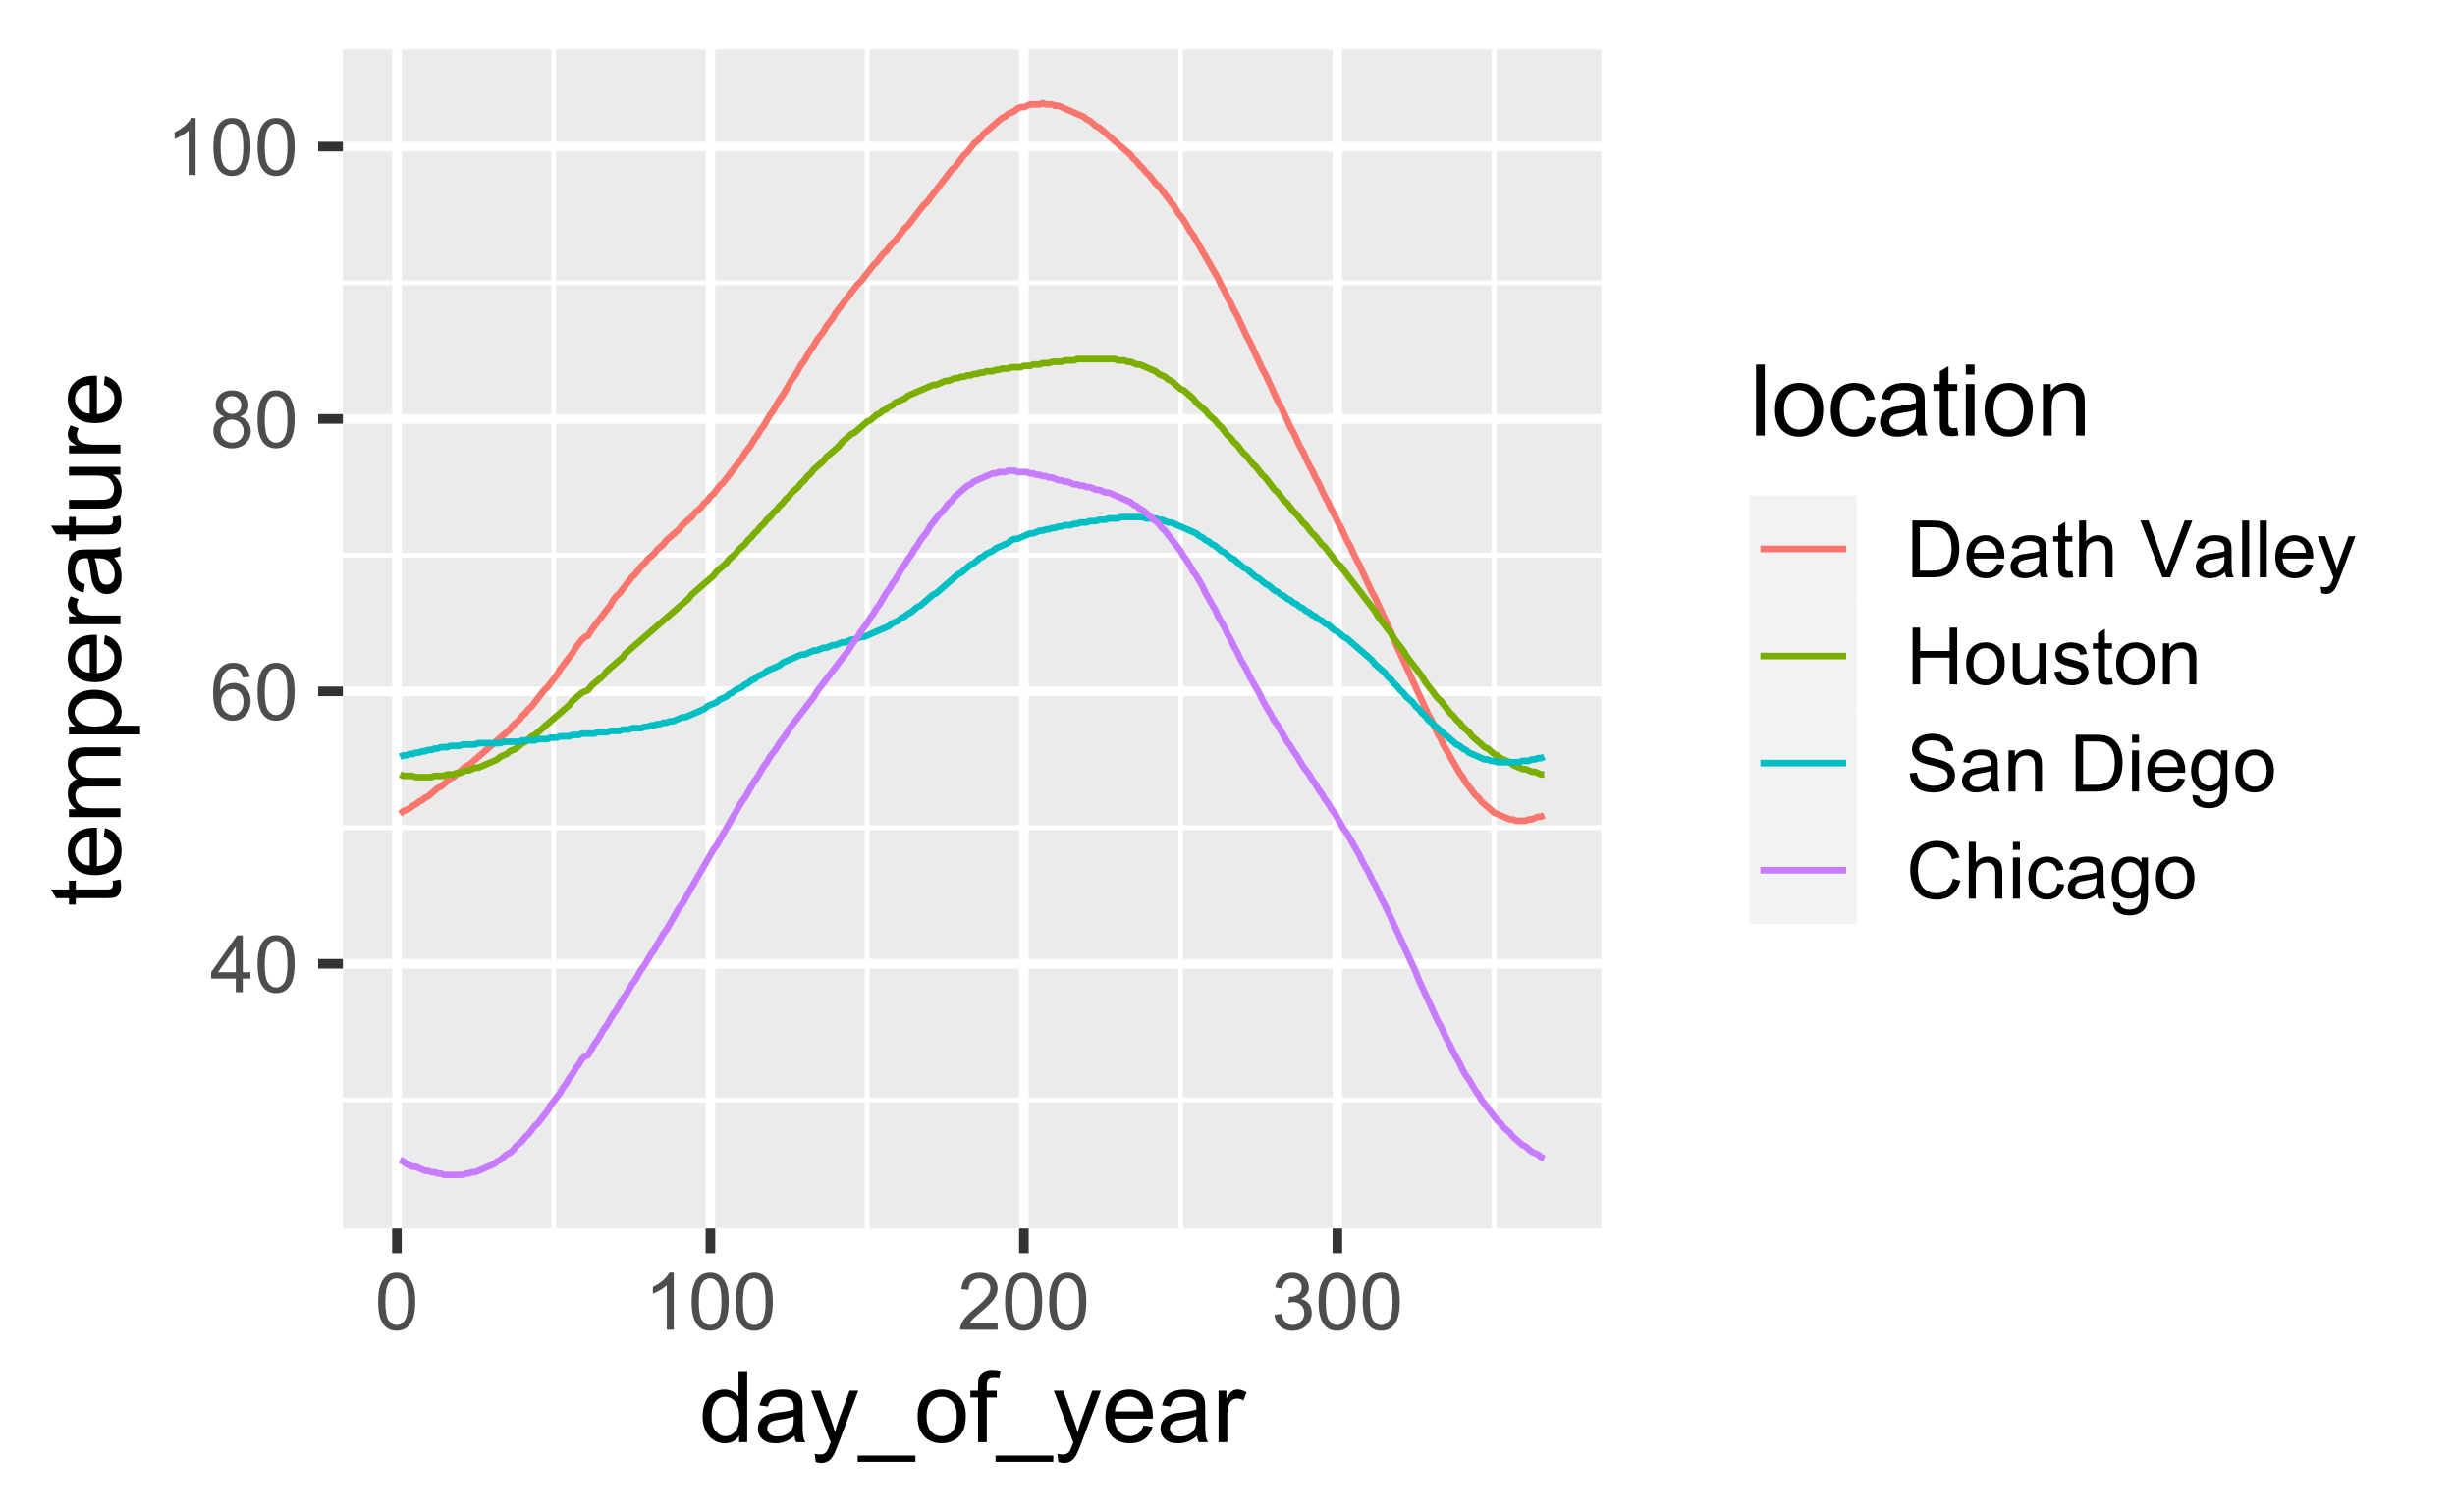 <?xml version="1.0" encoding="UTF-8"?>
<svg xmlns="http://www.w3.org/2000/svg" xmlns:xlink="http://www.w3.org/1999/xlink" width="396pt" height="244pt" viewBox="0 0 396 244" version="1.1">
<defs>
<g>
<symbol overflow="visible" id="glyph0-0">
<path style="stroke:none;" d="M 1.602 0 L 1.602 -8 L 8 -8 L 8 0 Z M 1.801 -0.199 L 7.801 -0.199 L 7.801 -7.801 L 1.801 -7.801 Z M 1.801 -0.199 "/>
</symbol>
<symbol overflow="visible" id="glyph0-1">
<path style="stroke:none;" d="M 4.137 0 L 4.137 -2.195 L 0.164 -2.195 L 0.164 -3.227 L 4.344 -9.164 L 5.262 -9.164 L 5.262 -3.227 L 6.5 -3.227 L 6.5 -2.195 L 5.262 -2.195 L 5.262 0 Z M 4.137 -3.227 L 4.137 -7.355 L 1.27 -3.227 Z M 4.137 -3.227 "/>
</symbol>
<symbol overflow="visible" id="glyph0-2">
<path style="stroke:none;" d="M 0.531 -4.52 C 0.527 -5.598 0.637 -6.469 0.863 -7.133 C 1.082 -7.789 1.414 -8.301 1.859 -8.66 C 2.297 -9.02 2.852 -9.199 3.52 -9.199 C 4.008 -9.199 4.438 -9.098 4.812 -8.902 C 5.18 -8.699 5.488 -8.414 5.73 -8.047 C 5.973 -7.672 6.16 -7.219 6.301 -6.684 C 6.434 -6.148 6.504 -5.426 6.508 -4.52 C 6.504 -3.441 6.395 -2.574 6.176 -1.914 C 5.953 -1.254 5.621 -0.742 5.184 -0.383 C 4.742 -0.023 4.188 0.152 3.52 0.156 C 2.633 0.152 1.938 -0.16 1.438 -0.793 C 0.828 -1.551 0.527 -2.793 0.531 -4.52 Z M 1.688 -4.52 C 1.688 -3.012 1.863 -2.012 2.215 -1.516 C 2.566 -1.016 3 -0.766 3.52 -0.77 C 4.031 -0.766 4.465 -1.016 4.82 -1.52 C 5.172 -2.016 5.348 -3.016 5.352 -4.52 C 5.348 -6.023 5.172 -7.027 4.82 -7.523 C 4.465 -8.02 4.027 -8.266 3.508 -8.27 C 2.988 -8.266 2.574 -8.047 2.27 -7.613 C 1.879 -7.051 1.688 -6.02 1.688 -4.52 Z M 1.688 -4.52 "/>
</symbol>
<symbol overflow="visible" id="glyph0-3">
<path style="stroke:none;" d="M 6.367 -6.918 L 5.25 -6.832 C 5.148 -7.27 5.004 -7.59 4.824 -7.793 C 4.516 -8.113 4.141 -8.273 3.699 -8.273 C 3.34 -8.273 3.027 -8.172 2.758 -7.977 C 2.402 -7.711 2.121 -7.336 1.918 -6.844 C 1.711 -6.348 1.605 -5.641 1.602 -4.727 C 1.867 -5.137 2.199 -5.441 2.594 -5.645 C 2.98 -5.84 3.391 -5.941 3.824 -5.945 C 4.57 -5.941 5.207 -5.664 5.738 -5.117 C 6.262 -4.562 6.527 -3.852 6.531 -2.977 C 6.527 -2.398 6.402 -1.863 6.16 -1.371 C 5.91 -0.879 5.57 -0.5 5.137 -0.238 C 4.703 0.023 4.211 0.152 3.664 0.156 C 2.723 0.152 1.957 -0.191 1.367 -0.879 C 0.773 -1.566 0.48 -2.703 0.48 -4.289 C 0.48 -6.059 0.805 -7.344 1.461 -8.148 C 2.031 -8.848 2.801 -9.199 3.77 -9.199 C 4.488 -9.199 5.078 -8.996 5.539 -8.594 C 5.996 -8.188 6.273 -7.629 6.367 -6.918 Z M 1.773 -2.969 C 1.77 -2.578 1.852 -2.207 2.02 -1.855 C 2.184 -1.5 2.414 -1.23 2.711 -1.047 C 3.004 -0.859 3.316 -0.766 3.645 -0.77 C 4.117 -0.766 4.523 -0.957 4.867 -1.344 C 5.207 -1.723 5.379 -2.246 5.383 -2.906 C 5.379 -3.539 5.211 -4.035 4.875 -4.402 C 4.535 -4.762 4.109 -4.945 3.602 -4.949 C 3.09 -4.945 2.656 -4.762 2.305 -4.402 C 1.945 -4.035 1.77 -3.559 1.773 -2.969 Z M 1.773 -2.969 "/>
</symbol>
<symbol overflow="visible" id="glyph0-4">
<path style="stroke:none;" d="M 2.262 -4.969 C 1.793 -5.141 1.445 -5.383 1.223 -5.699 C 0.996 -6.016 0.883 -6.395 0.887 -6.836 C 0.883 -7.5 1.125 -8.059 1.605 -8.516 C 2.082 -8.969 2.719 -9.199 3.52 -9.199 C 4.316 -9.199 4.961 -8.965 5.449 -8.5 C 5.934 -8.035 6.176 -7.469 6.18 -6.805 C 6.176 -6.375 6.062 -6.008 5.844 -5.695 C 5.617 -5.383 5.281 -5.141 4.832 -4.969 C 5.391 -4.785 5.816 -4.488 6.113 -4.082 C 6.402 -3.672 6.551 -3.184 6.555 -2.617 C 6.551 -1.832 6.273 -1.176 5.723 -0.645 C 5.168 -0.113 4.441 0.152 3.539 0.156 C 2.633 0.152 1.902 -0.113 1.348 -0.645 C 0.793 -1.18 0.516 -1.848 0.52 -2.648 C 0.516 -3.242 0.668 -3.738 0.973 -4.145 C 1.273 -4.543 1.703 -4.82 2.262 -4.969 Z M 2.039 -6.875 C 2.039 -6.438 2.176 -6.086 2.457 -5.812 C 2.73 -5.535 3.094 -5.395 3.543 -5.398 C 3.977 -5.395 4.332 -5.531 4.609 -5.809 C 4.883 -6.078 5.02 -6.414 5.023 -6.812 C 5.02 -7.223 4.879 -7.57 4.594 -7.852 C 4.309 -8.133 3.953 -8.273 3.531 -8.273 C 3.098 -8.273 2.742 -8.133 2.461 -7.859 C 2.18 -7.582 2.039 -7.254 2.039 -6.875 Z M 1.676 -2.645 C 1.676 -2.32 1.75 -2.012 1.902 -1.711 C 2.055 -1.41 2.281 -1.176 2.582 -1.016 C 2.879 -0.848 3.203 -0.766 3.551 -0.77 C 4.086 -0.766 4.527 -0.938 4.879 -1.285 C 5.227 -1.629 5.402 -2.07 5.406 -2.605 C 5.402 -3.145 5.223 -3.594 4.863 -3.949 C 4.504 -4.301 4.051 -4.477 3.512 -4.48 C 2.98 -4.477 2.543 -4.301 2.195 -3.953 C 1.848 -3.602 1.676 -3.164 1.676 -2.645 Z M 1.676 -2.645 "/>
</symbol>
<symbol overflow="visible" id="glyph0-5">
<path style="stroke:none;" d="M 4.77 0 L 3.645 0 L 3.645 -7.168 C 3.371 -6.906 3.016 -6.648 2.578 -6.395 C 2.137 -6.133 1.742 -5.941 1.395 -5.812 L 1.395 -6.898 C 2.02 -7.191 2.566 -7.551 3.043 -7.973 C 3.512 -8.391 3.848 -8.801 4.043 -9.199 L 4.77 -9.199 Z M 4.77 0 "/>
</symbol>
<symbol overflow="visible" id="glyph0-6">
<path style="stroke:none;" d="M 6.445 -1.082 L 6.445 0 L 0.387 0 C 0.379 -0.27 0.422 -0.527 0.52 -0.781 C 0.672 -1.188 0.918 -1.594 1.258 -2 C 1.598 -2.398 2.09 -2.863 2.73 -3.387 C 3.727 -4.203 4.398 -4.848 4.75 -5.328 C 5.098 -5.801 5.273 -6.254 5.273 -6.68 C 5.273 -7.125 5.113 -7.5 4.797 -7.809 C 4.477 -8.113 4.062 -8.266 3.551 -8.27 C 3.008 -8.266 2.574 -8.105 2.25 -7.781 C 1.922 -7.453 1.758 -7 1.758 -6.43 L 0.602 -6.551 C 0.676 -7.41 0.973 -8.066 1.492 -8.52 C 2.008 -8.973 2.703 -9.199 3.574 -9.199 C 4.453 -9.199 5.148 -8.953 5.66 -8.469 C 6.172 -7.977 6.426 -7.375 6.43 -6.656 C 6.426 -6.289 6.352 -5.926 6.203 -5.574 C 6.051 -5.215 5.801 -4.844 5.457 -4.453 C 5.105 -4.062 4.531 -3.523 3.727 -2.844 C 3.047 -2.273 2.609 -1.891 2.422 -1.688 C 2.227 -1.484 2.07 -1.281 1.949 -1.082 Z M 6.445 -1.082 "/>
</symbol>
<symbol overflow="visible" id="glyph0-7">
<path style="stroke:none;" d="M 0.539 -2.418 L 1.664 -2.57 C 1.789 -1.93 2.008 -1.469 2.32 -1.191 C 2.633 -0.906 3.012 -0.766 3.457 -0.77 C 3.984 -0.766 4.43 -0.949 4.797 -1.316 C 5.16 -1.68 5.344 -2.133 5.344 -2.68 C 5.344 -3.195 5.172 -3.621 4.836 -3.957 C 4.496 -4.289 4.07 -4.457 3.551 -4.461 C 3.336 -4.457 3.07 -4.418 2.758 -4.336 L 2.883 -5.324 C 2.953 -5.312 3.012 -5.309 3.062 -5.312 C 3.539 -5.309 3.969 -5.434 4.355 -5.688 C 4.734 -5.934 4.926 -6.32 4.93 -6.844 C 4.926 -7.254 4.789 -7.594 4.512 -7.867 C 4.23 -8.137 3.867 -8.273 3.43 -8.273 C 2.988 -8.273 2.625 -8.133 2.336 -7.859 C 2.043 -7.582 1.855 -7.172 1.773 -6.625 L 0.648 -6.824 C 0.785 -7.578 1.098 -8.164 1.586 -8.578 C 2.074 -8.992 2.68 -9.199 3.406 -9.199 C 3.902 -9.199 4.363 -9.09 4.785 -8.875 C 5.203 -8.66 5.523 -8.367 5.75 -8 C 5.969 -7.625 6.082 -7.234 6.086 -6.82 C 6.082 -6.422 5.977 -6.059 5.766 -5.738 C 5.555 -5.41 5.238 -5.152 4.824 -4.961 C 5.363 -4.832 5.785 -4.574 6.086 -4.184 C 6.387 -3.789 6.539 -3.297 6.539 -2.707 C 6.539 -1.906 6.246 -1.227 5.664 -0.672 C 5.078 -0.113 4.34 0.164 3.449 0.164 C 2.641 0.164 1.973 -0.074 1.445 -0.555 C 0.91 -1.031 0.609 -1.652 0.539 -2.418 Z M 0.539 -2.418 "/>
</symbol>
<symbol overflow="visible" id="glyph0-8">
<path style="stroke:none;" d="M 0.988 0 L 0.988 -9.164 L 4.145 -9.164 C 4.852 -9.164 5.395 -9.117 5.773 -9.031 C 6.297 -8.906 6.746 -8.688 7.117 -8.375 C 7.598 -7.961 7.961 -7.441 8.203 -6.809 C 8.441 -6.172 8.559 -5.445 8.562 -4.633 C 8.559 -3.934 8.477 -3.316 8.316 -2.781 C 8.152 -2.242 7.945 -1.797 7.691 -1.445 C 7.438 -1.09 7.16 -0.812 6.859 -0.613 C 6.555 -0.41 6.191 -0.258 5.766 -0.156 C 5.336 -0.051 4.844 0 4.293 0 Z M 2.199 -1.082 L 4.156 -1.082 C 4.758 -1.078 5.234 -1.133 5.578 -1.25 C 5.922 -1.359 6.195 -1.52 6.398 -1.727 C 6.688 -2.012 6.91 -2.398 7.07 -2.883 C 7.23 -3.367 7.312 -3.953 7.312 -4.648 C 7.312 -5.602 7.152 -6.34 6.84 -6.859 C 6.52 -7.371 6.141 -7.715 5.695 -7.895 C 5.367 -8.016 4.844 -8.078 4.125 -8.082 L 2.199 -8.082 Z M 2.199 -1.082 "/>
</symbol>
<symbol overflow="visible" id="glyph0-9">
<path style="stroke:none;" d="M 5.387 -2.137 L 6.551 -1.992 C 6.363 -1.312 6.023 -0.785 5.531 -0.414 C 5.035 -0.039 4.402 0.145 3.633 0.148 C 2.66 0.145 1.887 -0.148 1.32 -0.746 C 0.75 -1.34 0.469 -2.18 0.469 -3.262 C 0.469 -4.375 0.754 -5.242 1.332 -5.863 C 1.902 -6.477 2.648 -6.785 3.57 -6.789 C 4.453 -6.785 5.18 -6.484 5.742 -5.883 C 6.305 -5.277 6.586 -4.426 6.586 -3.332 C 6.586 -3.262 6.582 -3.16 6.582 -3.031 L 1.633 -3.031 C 1.672 -2.297 1.879 -1.738 2.25 -1.355 C 2.617 -0.965 3.078 -0.773 3.637 -0.773 C 4.047 -0.773 4.398 -0.879 4.695 -1.098 C 4.984 -1.312 5.215 -1.66 5.387 -2.137 Z M 1.695 -3.957 L 5.398 -3.957 C 5.344 -4.512 5.203 -4.93 4.977 -5.211 C 4.613 -5.641 4.148 -5.859 3.582 -5.863 C 3.059 -5.859 2.625 -5.688 2.277 -5.344 C 1.922 -4.996 1.727 -4.531 1.695 -3.957 Z M 1.695 -3.957 "/>
</symbol>
<symbol overflow="visible" id="glyph0-10">
<path style="stroke:none;" d="M 5.176 -0.82 C 4.754 -0.465 4.355 -0.215 3.973 -0.07 C 3.586 0.074 3.172 0.145 2.73 0.148 C 2 0.145 1.438 -0.027 1.047 -0.383 C 0.652 -0.734 0.457 -1.191 0.461 -1.75 C 0.457 -2.074 0.531 -2.371 0.684 -2.641 C 0.828 -2.906 1.023 -3.121 1.266 -3.285 C 1.504 -3.445 1.773 -3.57 2.074 -3.656 C 2.293 -3.711 2.625 -3.766 3.074 -3.824 C 3.98 -3.93 4.648 -4.059 5.082 -4.211 C 5.082 -4.363 5.086 -4.461 5.086 -4.508 C 5.086 -4.961 4.98 -5.285 4.77 -5.477 C 4.48 -5.727 4.051 -5.852 3.488 -5.855 C 2.957 -5.852 2.566 -5.762 2.316 -5.578 C 2.059 -5.391 1.875 -5.062 1.758 -4.594 L 0.656 -4.742 C 0.754 -5.211 0.918 -5.594 1.148 -5.883 C 1.375 -6.172 1.703 -6.395 2.141 -6.555 C 2.57 -6.707 3.074 -6.785 3.648 -6.789 C 4.215 -6.785 4.676 -6.719 5.031 -6.586 C 5.383 -6.453 5.645 -6.285 5.812 -6.082 C 5.977 -5.879 6.094 -5.625 6.164 -5.32 C 6.199 -5.125 6.215 -4.777 6.219 -4.281 L 6.219 -2.781 C 6.215 -1.73 6.238 -1.07 6.289 -0.797 C 6.336 -0.52 6.434 -0.254 6.574 0 L 5.398 0 C 5.281 -0.234 5.207 -0.508 5.176 -0.82 Z M 5.082 -3.332 C 4.668 -3.164 4.055 -3.023 3.242 -2.906 C 2.777 -2.836 2.453 -2.758 2.262 -2.68 C 2.07 -2.594 1.922 -2.473 1.82 -2.312 C 1.715 -2.152 1.664 -1.977 1.664 -1.781 C 1.664 -1.48 1.777 -1.23 2.004 -1.031 C 2.23 -0.828 2.562 -0.727 3 -0.73 C 3.43 -0.727 3.812 -0.82 4.156 -1.016 C 4.492 -1.203 4.742 -1.465 4.898 -1.793 C 5.02 -2.047 5.078 -2.422 5.082 -2.918 Z M 5.082 -3.332 "/>
</symbol>
<symbol overflow="visible" id="glyph0-11">
<path style="stroke:none;" d="M 3.301 -1.008 L 3.461 -0.012 C 3.145 0.051 2.863 0.082 2.613 0.086 C 2.203 0.082 1.883 0.02 1.66 -0.105 C 1.434 -0.234 1.277 -0.402 1.188 -0.613 C 1.094 -0.82 1.047 -1.266 1.051 -1.945 L 1.051 -5.762 L 0.227 -5.762 L 0.227 -6.637 L 1.051 -6.637 L 1.051 -8.281 L 2.168 -8.957 L 2.168 -6.637 L 3.301 -6.637 L 3.301 -5.762 L 2.168 -5.762 L 2.168 -1.883 C 2.168 -1.555 2.188 -1.348 2.227 -1.262 C 2.266 -1.168 2.328 -1.098 2.422 -1.043 C 2.508 -0.988 2.637 -0.961 2.805 -0.961 C 2.926 -0.961 3.09 -0.977 3.301 -1.008 Z M 3.301 -1.008 "/>
</symbol>
<symbol overflow="visible" id="glyph0-12">
<path style="stroke:none;" d="M 0.844 0 L 0.844 -9.164 L 1.969 -9.164 L 1.969 -5.875 C 2.492 -6.48 3.152 -6.785 3.957 -6.789 C 4.445 -6.785 4.875 -6.688 5.238 -6.496 C 5.598 -6.301 5.855 -6.031 6.016 -5.691 C 6.168 -5.348 6.246 -4.855 6.25 -4.207 L 6.25 0 L 5.125 0 L 5.125 -4.207 C 5.121 -4.77 5 -5.176 4.758 -5.434 C 4.516 -5.688 4.172 -5.816 3.727 -5.82 C 3.391 -5.816 3.074 -5.73 2.785 -5.559 C 2.488 -5.383 2.281 -5.148 2.156 -4.855 C 2.031 -4.559 1.969 -4.152 1.969 -3.633 L 1.969 0 Z M 0.844 0 "/>
</symbol>
<symbol overflow="visible" id="glyph0-13">
<path style="stroke:none;" d=""/>
</symbol>
<symbol overflow="visible" id="glyph0-14">
<path style="stroke:none;" d="M 3.605 0 L 0.055 -9.164 L 1.367 -9.164 L 3.75 -2.508 C 3.941 -1.973 4.102 -1.473 4.23 -1.008 C 4.371 -1.508 4.535 -2.008 4.727 -2.508 L 7.199 -9.164 L 8.438 -9.164 L 4.852 0 Z M 3.605 0 "/>
</symbol>
<symbol overflow="visible" id="glyph0-15">
<path style="stroke:none;" d="M 0.82 0 L 0.82 -9.164 L 1.945 -9.164 L 1.945 0 Z M 0.82 0 "/>
</symbol>
<symbol overflow="visible" id="glyph0-16">
<path style="stroke:none;" d="M 0.793 2.555 L 0.668 1.5 C 0.914 1.566 1.129 1.598 1.312 1.602 C 1.562 1.598 1.762 1.559 1.91 1.477 C 2.059 1.391 2.18 1.273 2.281 1.125 C 2.348 1.012 2.465 0.73 2.625 0.289 C 2.645 0.223 2.676 0.133 2.727 0.012 L 0.207 -6.637 L 1.418 -6.637 L 2.801 -2.793 C 2.98 -2.305 3.141 -1.793 3.281 -1.258 C 3.41 -1.77 3.562 -2.273 3.742 -2.77 L 5.164 -6.637 L 6.289 -6.637 L 3.762 0.113 C 3.488 0.84 3.277 1.344 3.133 1.617 C 2.93 1.988 2.699 2.258 2.441 2.434 C 2.18 2.605 1.871 2.695 1.52 2.695 C 1.301 2.695 1.059 2.648 0.793 2.555 Z M 0.793 2.555 "/>
</symbol>
<symbol overflow="visible" id="glyph0-17">
<path style="stroke:none;" d="M 1.023 0 L 1.023 -9.164 L 2.238 -9.164 L 2.238 -5.398 L 7 -5.398 L 7 -9.164 L 8.211 -9.164 L 8.211 0 L 7 0 L 7 -4.32 L 2.238 -4.32 L 2.238 0 Z M 1.023 0 "/>
</symbol>
<symbol overflow="visible" id="glyph0-18">
<path style="stroke:none;" d="M 0.426 -3.32 C 0.422 -4.547 0.762 -5.457 1.449 -6.051 C 2.016 -6.539 2.715 -6.785 3.539 -6.789 C 4.449 -6.785 5.191 -6.484 5.773 -5.891 C 6.352 -5.289 6.645 -4.465 6.645 -3.414 C 6.645 -2.559 6.516 -1.887 6.258 -1.398 C 6 -0.906 5.625 -0.527 5.141 -0.258 C 4.648 0.012 4.117 0.145 3.539 0.148 C 2.609 0.145 1.855 -0.148 1.285 -0.742 C 0.707 -1.336 0.422 -2.195 0.426 -3.32 Z M 1.582 -3.32 C 1.582 -2.465 1.766 -1.828 2.137 -1.406 C 2.508 -0.984 2.977 -0.773 3.539 -0.773 C 4.094 -0.773 4.555 -0.984 4.93 -1.41 C 5.297 -1.836 5.484 -2.484 5.488 -3.355 C 5.484 -4.172 5.297 -4.793 4.926 -5.219 C 4.551 -5.641 4.09 -5.852 3.539 -5.855 C 2.977 -5.852 2.508 -5.641 2.137 -5.223 C 1.766 -4.801 1.582 -4.168 1.582 -3.32 Z M 1.582 -3.32 "/>
</symbol>
<symbol overflow="visible" id="glyph0-19">
<path style="stroke:none;" d="M 5.195 0 L 5.195 -0.977 C 4.676 -0.227 3.973 0.145 3.086 0.148 C 2.691 0.145 2.324 0.074 1.988 -0.074 C 1.645 -0.223 1.395 -0.41 1.234 -0.641 C 1.066 -0.863 0.949 -1.145 0.887 -1.477 C 0.84 -1.695 0.82 -2.043 0.82 -2.523 L 0.82 -6.637 L 1.945 -6.637 L 1.945 -2.957 C 1.945 -2.367 1.965 -1.973 2.012 -1.77 C 2.078 -1.473 2.23 -1.238 2.461 -1.07 C 2.688 -0.902 2.969 -0.82 3.312 -0.82 C 3.648 -0.82 3.965 -0.906 4.262 -1.078 C 4.555 -1.25 4.766 -1.484 4.891 -1.781 C 5.012 -2.078 5.074 -2.512 5.074 -3.082 L 5.074 -6.637 L 6.199 -6.637 L 6.199 0 Z M 5.195 0 "/>
</symbol>
<symbol overflow="visible" id="glyph0-20">
<path style="stroke:none;" d="M 0.395 -1.98 L 1.508 -2.156 C 1.566 -1.711 1.742 -1.367 2.027 -1.129 C 2.312 -0.891 2.711 -0.773 3.227 -0.773 C 3.738 -0.773 4.121 -0.879 4.375 -1.09 C 4.621 -1.301 4.746 -1.547 4.75 -1.832 C 4.746 -2.082 4.637 -2.281 4.418 -2.43 C 4.262 -2.527 3.879 -2.656 3.27 -2.812 C 2.441 -3.02 1.867 -3.199 1.551 -3.352 C 1.23 -3.504 0.988 -3.715 0.828 -3.984 C 0.66 -4.25 0.578 -4.547 0.582 -4.875 C 0.578 -5.172 0.648 -5.445 0.785 -5.695 C 0.918 -5.945 1.102 -6.152 1.336 -6.324 C 1.512 -6.449 1.75 -6.559 2.055 -6.652 C 2.355 -6.738 2.68 -6.785 3.023 -6.789 C 3.543 -6.785 4 -6.711 4.395 -6.562 C 4.789 -6.41 5.078 -6.207 5.27 -5.953 C 5.453 -5.695 5.582 -5.352 5.656 -4.926 L 4.555 -4.773 C 4.5 -5.113 4.355 -5.379 4.121 -5.574 C 3.879 -5.762 3.543 -5.859 3.105 -5.863 C 2.59 -5.859 2.219 -5.773 2 -5.605 C 1.773 -5.434 1.664 -5.234 1.668 -5.008 C 1.664 -4.859 1.711 -4.727 1.805 -4.613 C 1.898 -4.488 2.043 -4.391 2.238 -4.312 C 2.348 -4.27 2.676 -4.172 3.23 -4.023 C 4.023 -3.809 4.578 -3.637 4.895 -3.504 C 5.207 -3.367 5.457 -3.168 5.637 -2.91 C 5.816 -2.648 5.906 -2.328 5.906 -1.949 C 5.906 -1.57 5.797 -1.219 5.578 -0.891 C 5.359 -0.559 5.043 -0.301 4.629 -0.121 C 4.215 0.059 3.746 0.145 3.23 0.148 C 2.363 0.145 1.707 -0.031 1.258 -0.387 C 0.805 -0.746 0.516 -1.277 0.395 -1.98 Z M 0.395 -1.98 "/>
</symbol>
<symbol overflow="visible" id="glyph0-21">
<path style="stroke:none;" d="M 0.844 0 L 0.844 -6.637 L 1.855 -6.637 L 1.855 -5.695 C 2.34 -6.422 3.043 -6.785 3.969 -6.789 C 4.367 -6.785 4.734 -6.711 5.07 -6.57 C 5.402 -6.422 5.656 -6.234 5.824 -6.004 C 5.988 -5.77 6.105 -5.492 6.176 -5.176 C 6.215 -4.965 6.234 -4.602 6.238 -4.082 L 6.238 0 L 5.113 0 L 5.113 -4.039 C 5.109 -4.492 5.066 -4.836 4.98 -5.066 C 4.895 -5.289 4.738 -5.469 4.516 -5.609 C 4.289 -5.742 4.027 -5.812 3.73 -5.812 C 3.25 -5.812 2.836 -5.66 2.488 -5.355 C 2.141 -5.051 1.969 -4.473 1.969 -3.625 L 1.969 0 Z M 0.844 0 "/>
</symbol>
<symbol overflow="visible" id="glyph0-22">
<path style="stroke:none;" d="M 0.574 -2.945 L 1.719 -3.043 C 1.77 -2.582 1.898 -2.207 2.098 -1.914 C 2.293 -1.621 2.598 -1.383 3.02 -1.203 C 3.434 -1.016 3.902 -0.926 4.426 -0.93 C 4.883 -0.926 5.293 -0.996 5.648 -1.137 C 6 -1.273 6.262 -1.461 6.438 -1.703 C 6.609 -1.941 6.695 -2.203 6.699 -2.488 C 6.695 -2.773 6.613 -3.023 6.449 -3.238 C 6.281 -3.453 6.008 -3.633 5.625 -3.781 C 5.379 -3.875 4.832 -4.023 3.992 -4.227 C 3.148 -4.426 2.562 -4.617 2.227 -4.801 C 1.789 -5.027 1.461 -5.312 1.246 -5.652 C 1.031 -5.992 0.926 -6.371 0.926 -6.793 C 0.926 -7.254 1.055 -7.688 1.316 -8.09 C 1.578 -8.492 1.961 -8.797 2.469 -9.008 C 2.969 -9.211 3.531 -9.316 4.148 -9.32 C 4.828 -9.316 5.426 -9.207 5.945 -8.992 C 6.465 -8.77 6.863 -8.445 7.145 -8.023 C 7.418 -7.594 7.57 -7.113 7.594 -6.582 L 6.43 -6.492 C 6.363 -7.07 6.152 -7.508 5.797 -7.805 C 5.434 -8.102 4.902 -8.25 4.199 -8.25 C 3.465 -8.25 2.93 -8.113 2.598 -7.848 C 2.258 -7.574 2.09 -7.25 2.094 -6.875 C 2.09 -6.543 2.211 -6.273 2.449 -6.062 C 2.684 -5.848 3.293 -5.629 4.277 -5.406 C 5.262 -5.184 5.938 -4.988 6.305 -4.824 C 6.836 -4.574 7.227 -4.266 7.484 -3.891 C 7.734 -3.512 7.863 -3.074 7.867 -2.586 C 7.863 -2.094 7.723 -1.637 7.449 -1.207 C 7.168 -0.777 6.77 -0.441 6.246 -0.203 C 5.723 0.035 5.133 0.152 4.48 0.156 C 3.648 0.152 2.953 0.035 2.395 -0.207 C 1.832 -0.445 1.395 -0.809 1.078 -1.297 C 0.758 -1.777 0.59 -2.328 0.574 -2.945 Z M 0.574 -2.945 "/>
</symbol>
<symbol overflow="visible" id="glyph0-23">
<path style="stroke:none;" d="M 0.852 -7.867 L 0.852 -9.164 L 1.977 -9.164 L 1.977 -7.867 Z M 0.852 0 L 0.852 -6.637 L 1.977 -6.637 L 1.977 0 Z M 0.852 0 "/>
</symbol>
<symbol overflow="visible" id="glyph0-24">
<path style="stroke:none;" d="M 0.637 0.551 L 1.73 0.711 C 1.773 1.047 1.902 1.293 2.113 1.449 C 2.391 1.652 2.773 1.758 3.258 1.762 C 3.777 1.758 4.176 1.652 4.461 1.449 C 4.742 1.238 4.938 0.949 5.039 0.574 C 5.094 0.344 5.117 -0.137 5.117 -0.867 C 4.625 -0.289 4.016 0 3.281 0 C 2.367 0 1.66 -0.328 1.164 -0.988 C 0.66 -1.645 0.41 -2.434 0.414 -3.355 C 0.41 -3.984 0.523 -4.57 0.758 -5.109 C 0.984 -5.645 1.316 -6.059 1.754 -6.352 C 2.184 -6.641 2.695 -6.785 3.289 -6.789 C 4.066 -6.785 4.715 -6.469 5.227 -5.836 L 5.227 -6.637 L 6.262 -6.637 L 6.262 -0.898 C 6.258 0.133 6.152 0.859 5.945 1.297 C 5.734 1.727 5.402 2.07 4.945 2.32 C 4.488 2.57 3.926 2.695 3.262 2.695 C 2.469 2.695 1.828 2.516 1.344 2.16 C 0.852 1.801 0.617 1.266 0.637 0.551 Z M 1.57 -3.438 C 1.57 -2.566 1.742 -1.93 2.086 -1.531 C 2.43 -1.125 2.863 -0.926 3.387 -0.93 C 3.902 -0.926 4.336 -1.125 4.688 -1.527 C 5.035 -1.922 5.207 -2.547 5.211 -3.398 C 5.207 -4.211 5.027 -4.82 4.672 -5.234 C 4.309 -5.645 3.875 -5.852 3.367 -5.855 C 2.863 -5.852 2.438 -5.648 2.094 -5.246 C 1.742 -4.836 1.57 -4.234 1.57 -3.438 Z M 1.57 -3.438 "/>
</symbol>
<symbol overflow="visible" id="glyph0-25">
<path style="stroke:none;" d="M 7.523 -3.211 L 8.738 -2.906 C 8.48 -1.91 8.023 -1.148 7.363 -0.629 C 6.703 -0.105 5.898 0.152 4.945 0.156 C 3.953 0.152 3.148 -0.047 2.531 -0.445 C 1.914 -0.848 1.441 -1.43 1.121 -2.191 C 0.793 -2.953 0.633 -3.77 0.637 -4.648 C 0.633 -5.602 0.816 -6.434 1.184 -7.145 C 1.547 -7.852 2.062 -8.395 2.738 -8.766 C 3.41 -9.133 4.152 -9.316 4.961 -9.32 C 5.875 -9.316 6.645 -9.082 7.273 -8.617 C 7.895 -8.148 8.332 -7.492 8.582 -6.648 L 7.387 -6.367 C 7.172 -7.031 6.863 -7.516 6.461 -7.824 C 6.055 -8.125 5.547 -8.277 4.938 -8.281 C 4.23 -8.277 3.641 -8.109 3.172 -7.773 C 2.695 -7.434 2.363 -6.98 2.172 -6.414 C 1.98 -5.844 1.887 -5.258 1.887 -4.656 C 1.887 -3.875 2 -3.195 2.227 -2.613 C 2.453 -2.031 2.805 -1.598 3.289 -1.312 C 3.766 -1.023 4.285 -0.879 4.844 -0.883 C 5.52 -0.879 6.094 -1.074 6.566 -1.469 C 7.035 -1.855 7.355 -2.438 7.523 -3.211 Z M 7.523 -3.211 "/>
</symbol>
<symbol overflow="visible" id="glyph0-26">
<path style="stroke:none;" d="M 5.176 -2.43 L 6.281 -2.289 C 6.16 -1.523 5.848 -0.926 5.352 -0.496 C 4.852 -0.066 4.242 0.145 3.52 0.148 C 2.609 0.145 1.879 -0.148 1.328 -0.742 C 0.773 -1.332 0.496 -2.184 0.5 -3.293 C 0.496 -4.008 0.617 -4.633 0.855 -5.172 C 1.09 -5.707 1.449 -6.109 1.938 -6.383 C 2.422 -6.648 2.949 -6.785 3.523 -6.789 C 4.242 -6.785 4.832 -6.602 5.293 -6.242 C 5.746 -5.875 6.043 -5.359 6.176 -4.688 L 5.082 -4.52 C 4.973 -4.961 4.789 -5.297 4.527 -5.523 C 4.262 -5.746 3.941 -5.859 3.57 -5.863 C 3 -5.859 2.539 -5.656 2.188 -5.254 C 1.828 -4.844 1.652 -4.199 1.656 -3.324 C 1.652 -2.43 1.824 -1.781 2.168 -1.379 C 2.508 -0.973 2.953 -0.773 3.508 -0.773 C 3.945 -0.773 4.312 -0.906 4.609 -1.18 C 4.902 -1.445 5.09 -1.863 5.176 -2.43 Z M 5.176 -2.43 "/>
</symbol>
<symbol overflow="visible" id="glyph1-0">
<path style="stroke:none;" d="M 2 0 L 2 -10 L 10 -10 L 10 0 Z M 2.25 -0.25 L 9.75 -0.25 L 9.75 -9.75 L 2.25 -9.75 Z M 2.25 -0.25 "/>
</symbol>
<symbol overflow="visible" id="glyph1-1">
<path style="stroke:none;" d="M 6.438 0 L 6.438 -1.047 C 5.91 -0.223 5.137 0.188 4.117 0.188 C 3.453 0.188 2.844 0.008 2.293 -0.359 C 1.734 -0.719 1.305 -1.23 1.004 -1.887 C 0.695 -2.539 0.543 -3.289 0.547 -4.141 C 0.543 -4.965 0.684 -5.715 0.961 -6.395 C 1.234 -7.066 1.648 -7.586 2.203 -7.945 C 2.754 -8.305 3.371 -8.484 4.055 -8.484 C 4.555 -8.484 5 -8.379 5.391 -8.168 C 5.781 -7.957 6.098 -7.68 6.344 -7.344 L 6.344 -11.453 L 7.742 -11.453 L 7.742 0 Z M 1.992 -4.141 C 1.992 -3.074 2.215 -2.281 2.664 -1.758 C 3.109 -1.23 3.637 -0.965 4.25 -0.969 C 4.859 -0.965 5.383 -1.219 5.816 -1.723 C 6.242 -2.223 6.457 -2.988 6.461 -4.023 C 6.457 -5.156 6.238 -5.988 5.805 -6.523 C 5.363 -7.051 4.824 -7.316 4.188 -7.32 C 3.559 -7.316 3.035 -7.062 2.621 -6.555 C 2.199 -6.043 1.992 -5.238 1.992 -4.141 Z M 1.992 -4.141 "/>
</symbol>
<symbol overflow="visible" id="glyph1-2">
<path style="stroke:none;" d="M 6.469 -1.023 C 5.945 -0.578 5.441 -0.266 4.965 -0.086 C 4.48 0.098 3.965 0.188 3.414 0.188 C 2.5 0.188 1.801 -0.035 1.312 -0.48 C 0.82 -0.926 0.574 -1.492 0.578 -2.188 C 0.574 -2.59 0.668 -2.961 0.855 -3.301 C 1.039 -3.633 1.281 -3.902 1.582 -4.109 C 1.879 -4.309 2.215 -4.465 2.594 -4.57 C 2.867 -4.641 3.285 -4.711 3.844 -4.781 C 4.977 -4.914 5.812 -5.074 6.352 -5.266 C 6.355 -5.457 6.355 -5.578 6.359 -5.633 C 6.355 -6.203 6.223 -6.609 5.961 -6.844 C 5.598 -7.16 5.066 -7.316 4.359 -7.32 C 3.695 -7.316 3.207 -7.203 2.895 -6.973 C 2.578 -6.738 2.344 -6.328 2.195 -5.742 L 0.82 -5.93 C 0.945 -6.516 1.148 -6.988 1.438 -7.355 C 1.719 -7.715 2.133 -7.996 2.68 -8.191 C 3.219 -8.387 3.848 -8.484 4.562 -8.484 C 5.27 -8.484 5.844 -8.398 6.289 -8.234 C 6.727 -8.062 7.055 -7.855 7.266 -7.605 C 7.473 -7.352 7.617 -7.031 7.703 -6.648 C 7.746 -6.406 7.77 -5.973 7.773 -5.352 L 7.773 -3.477 C 7.77 -2.164 7.801 -1.34 7.863 -0.996 C 7.922 -0.648 8.039 -0.316 8.219 0 L 6.75 0 C 6.602 -0.289 6.508 -0.629 6.469 -1.023 Z M 6.352 -4.164 C 5.84 -3.953 5.074 -3.777 4.055 -3.633 C 3.477 -3.547 3.066 -3.453 2.828 -3.352 C 2.586 -3.246 2.402 -3.094 2.273 -2.895 C 2.141 -2.691 2.074 -2.469 2.078 -2.227 C 2.074 -1.852 2.215 -1.539 2.504 -1.289 C 2.785 -1.039 3.203 -0.914 3.75 -0.914 C 4.289 -0.914 4.77 -1.031 5.195 -1.27 C 5.613 -1.504 5.922 -1.828 6.125 -2.242 C 6.273 -2.559 6.352 -3.027 6.352 -3.648 Z M 6.352 -4.164 "/>
</symbol>
<symbol overflow="visible" id="glyph1-3">
<path style="stroke:none;" d="M 0.992 3.195 L 0.836 1.875 C 1.141 1.957 1.41 1.996 1.641 2 C 1.953 1.996 2.203 1.945 2.391 1.844 C 2.578 1.738 2.73 1.594 2.852 1.406 C 2.938 1.266 3.082 0.914 3.281 0.359 C 3.305 0.277 3.344 0.164 3.406 0.016 L 0.258 -8.297 L 1.773 -8.297 L 3.5 -3.492 C 3.719 -2.883 3.922 -2.242 4.102 -1.57 C 4.262 -2.215 4.453 -2.844 4.68 -3.461 L 6.453 -8.297 L 7.859 -8.297 L 4.703 0.141 C 4.363 1.051 4.102 1.676 3.914 2.023 C 3.664 2.484 3.375 2.824 3.055 3.043 C 2.727 3.254 2.344 3.363 1.898 3.367 C 1.625 3.363 1.32 3.305 0.992 3.195 Z M 0.992 3.195 "/>
</symbol>
<symbol overflow="visible" id="glyph1-4">
<path style="stroke:none;" d="M -0.242 3.18 L -0.242 2.164 L 9.078 2.164 L 9.078 3.18 Z M -0.242 3.18 "/>
</symbol>
<symbol overflow="visible" id="glyph1-5">
<path style="stroke:none;" d="M 0.531 -4.148 C 0.527 -5.684 0.953 -6.82 1.812 -7.562 C 2.523 -8.176 3.395 -8.484 4.422 -8.484 C 5.559 -8.484 6.492 -8.109 7.219 -7.363 C 7.941 -6.613 8.301 -5.582 8.305 -4.266 C 8.301 -3.195 8.141 -2.355 7.824 -1.746 C 7.5 -1.133 7.035 -0.656 6.426 -0.32 C 5.812 0.02 5.145 0.188 4.422 0.188 C 3.258 0.188 2.32 -0.184 1.605 -0.93 C 0.887 -1.672 0.527 -2.746 0.531 -4.148 Z M 1.977 -4.148 C 1.973 -3.086 2.207 -2.289 2.672 -1.762 C 3.133 -1.23 3.715 -0.965 4.422 -0.969 C 5.117 -0.965 5.699 -1.23 6.164 -1.766 C 6.625 -2.293 6.855 -3.105 6.859 -4.195 C 6.855 -5.219 6.621 -5.996 6.16 -6.527 C 5.691 -7.055 5.113 -7.316 4.422 -7.32 C 3.715 -7.316 3.133 -7.055 2.672 -6.531 C 2.207 -6.004 1.973 -5.211 1.977 -4.148 Z M 1.977 -4.148 "/>
</symbol>
<symbol overflow="visible" id="glyph1-6">
<path style="stroke:none;" d="M 1.391 0 L 1.391 -7.203 L 0.148 -7.203 L 0.148 -8.297 L 1.391 -8.297 L 1.391 -9.18 C 1.387 -9.734 1.438 -10.148 1.539 -10.422 C 1.672 -10.785 1.91 -11.082 2.254 -11.309 C 2.594 -11.535 3.07 -11.648 3.688 -11.648 C 4.078 -11.648 4.516 -11.602 5 -11.508 L 4.789 -10.281 C 4.492 -10.332 4.219 -10.359 3.961 -10.359 C 3.531 -10.359 3.227 -10.266 3.055 -10.086 C 2.875 -9.898 2.789 -9.559 2.789 -9.062 L 2.789 -8.297 L 4.406 -8.297 L 4.406 -7.203 L 2.789 -7.203 L 2.789 0 Z M 1.391 0 "/>
</symbol>
<symbol overflow="visible" id="glyph1-7">
<path style="stroke:none;" d="M 6.734 -2.672 L 8.188 -2.492 C 7.953 -1.641 7.531 -0.984 6.914 -0.516 C 6.293 -0.047 5.5 0.188 4.539 0.188 C 3.324 0.188 2.363 -0.184 1.652 -0.934 C 0.941 -1.676 0.586 -2.727 0.586 -4.078 C 0.586 -5.473 0.945 -6.555 1.664 -7.328 C 2.383 -8.098 3.312 -8.484 4.461 -8.484 C 5.566 -8.484 6.473 -8.105 7.18 -7.352 C 7.879 -6.594 8.23 -5.531 8.234 -4.164 C 8.23 -4.078 8.23 -3.953 8.227 -3.789 L 2.039 -3.789 C 2.09 -2.875 2.348 -2.176 2.812 -1.695 C 3.273 -1.207 3.852 -0.965 4.547 -0.969 C 5.062 -0.965 5.5 -1.102 5.867 -1.375 C 6.227 -1.645 6.516 -2.078 6.734 -2.672 Z M 2.117 -4.945 L 6.75 -4.945 C 6.688 -5.641 6.508 -6.164 6.219 -6.516 C 5.766 -7.055 5.188 -7.324 4.477 -7.328 C 3.828 -7.324 3.285 -7.109 2.848 -6.68 C 2.406 -6.246 2.16 -5.668 2.117 -4.945 Z M 2.117 -4.945 "/>
</symbol>
<symbol overflow="visible" id="glyph1-8">
<path style="stroke:none;" d="M 1.039 0 L 1.039 -8.297 L 2.305 -8.297 L 2.305 -7.039 C 2.625 -7.625 2.926 -8.016 3.199 -8.203 C 3.473 -8.391 3.773 -8.484 4.102 -8.484 C 4.574 -8.484 5.055 -8.332 5.547 -8.031 L 5.062 -6.727 C 4.719 -6.93 4.375 -7.031 4.031 -7.031 C 3.723 -7.031 3.445 -6.938 3.203 -6.754 C 2.957 -6.566 2.781 -6.309 2.68 -5.984 C 2.52 -5.48 2.441 -4.934 2.445 -4.344 L 2.445 0 Z M 1.039 0 "/>
</symbol>
<symbol overflow="visible" id="glyph1-9">
<path style="stroke:none;" d="M 1.023 0 L 1.023 -11.453 L 2.43 -11.453 L 2.43 0 Z M 1.023 0 "/>
</symbol>
<symbol overflow="visible" id="glyph1-10">
<path style="stroke:none;" d="M 6.469 -3.039 L 7.852 -2.859 C 7.699 -1.906 7.312 -1.16 6.691 -0.621 C 6.066 -0.082 5.301 0.188 4.398 0.188 C 3.262 0.188 2.348 -0.184 1.66 -0.926 C 0.965 -1.668 0.621 -2.73 0.625 -4.117 C 0.621 -5.012 0.77 -5.797 1.07 -6.469 C 1.363 -7.141 1.816 -7.645 2.426 -7.98 C 3.031 -8.316 3.691 -8.484 4.406 -8.484 C 5.305 -8.484 6.039 -8.254 6.617 -7.801 C 7.188 -7.34 7.555 -6.695 7.719 -5.859 L 6.352 -5.648 C 6.219 -6.203 5.988 -6.621 5.66 -6.906 C 5.328 -7.184 4.926 -7.324 4.461 -7.328 C 3.75 -7.324 3.176 -7.07 2.734 -6.566 C 2.289 -6.055 2.066 -5.25 2.07 -4.156 C 2.066 -3.039 2.281 -2.23 2.711 -1.727 C 3.137 -1.219 3.695 -0.965 4.383 -0.969 C 4.934 -0.965 5.395 -1.137 5.766 -1.477 C 6.133 -1.812 6.367 -2.332 6.469 -3.039 Z M 6.469 -3.039 "/>
</symbol>
<symbol overflow="visible" id="glyph1-11">
<path style="stroke:none;" d="M 4.125 -1.258 L 4.328 -0.016 C 3.93 0.066 3.574 0.105 3.266 0.109 C 2.75 0.105 2.355 0.027 2.078 -0.133 C 1.793 -0.293 1.594 -0.504 1.484 -0.77 C 1.367 -1.027 1.312 -1.582 1.312 -2.43 L 1.312 -7.203 L 0.281 -7.203 L 0.281 -8.297 L 1.312 -8.297 L 1.312 -10.352 L 2.711 -11.195 L 2.711 -8.297 L 4.125 -8.297 L 4.125 -7.203 L 2.711 -7.203 L 2.711 -2.352 C 2.707 -1.945 2.73 -1.688 2.785 -1.578 C 2.832 -1.461 2.914 -1.371 3.027 -1.305 C 3.137 -1.234 3.297 -1.199 3.508 -1.203 C 3.66 -1.199 3.867 -1.219 4.125 -1.258 Z M 4.125 -1.258 "/>
</symbol>
<symbol overflow="visible" id="glyph1-12">
<path style="stroke:none;" d="M 1.062 -9.836 L 1.062 -11.453 L 2.469 -11.453 L 2.469 -9.836 Z M 1.062 0 L 1.062 -8.297 L 2.469 -8.297 L 2.469 0 Z M 1.062 0 "/>
</symbol>
<symbol overflow="visible" id="glyph1-13">
<path style="stroke:none;" d="M 1.055 0 L 1.055 -8.297 L 2.32 -8.297 L 2.32 -7.117 C 2.93 -8.027 3.809 -8.484 4.961 -8.484 C 5.457 -8.484 5.918 -8.395 6.34 -8.215 C 6.758 -8.035 7.07 -7.797 7.281 -7.508 C 7.488 -7.211 7.633 -6.867 7.719 -6.469 C 7.766 -6.207 7.793 -5.75 7.797 -5.102 L 7.797 0 L 6.391 0 L 6.391 -5.047 C 6.387 -5.617 6.332 -6.047 6.227 -6.332 C 6.113 -6.613 5.918 -6.84 5.645 -7.012 C 5.363 -7.18 5.039 -7.266 4.664 -7.266 C 4.062 -7.266 3.543 -7.074 3.113 -6.695 C 2.676 -6.312 2.461 -5.59 2.461 -4.531 L 2.461 0 Z M 1.055 0 "/>
</symbol>
<symbol overflow="visible" id="glyph2-0">
<path style="stroke:none;" d="M 0 -2 L -10 -2 L -10 -10 L 0 -10 Z M -0.25 -2.25 L -0.25 -9.75 L -9.75 -9.75 L -9.75 -2.25 Z M -0.25 -2.25 "/>
</symbol>
<symbol overflow="visible" id="glyph2-1">
<path style="stroke:none;" d="M -1.258 -4.125 L -0.016 -4.328 C 0.066 -3.93 0.105 -3.574 0.109 -3.266 C 0.105 -2.75 0.027 -2.355 -0.133 -2.078 C -0.293 -1.793 -0.504 -1.594 -0.77 -1.484 C -1.027 -1.367 -1.582 -1.312 -2.43 -1.312 L -7.203 -1.312 L -7.203 -0.281 L -8.297 -0.281 L -8.297 -1.312 L -10.352 -1.312 L -11.195 -2.711 L -8.297 -2.711 L -8.297 -4.125 L -7.203 -4.125 L -7.203 -2.711 L -2.352 -2.711 C -1.945 -2.707 -1.688 -2.73 -1.578 -2.785 C -1.461 -2.832 -1.371 -2.914 -1.305 -3.027 C -1.234 -3.137 -1.199 -3.297 -1.203 -3.508 C -1.199 -3.66 -1.219 -3.867 -1.258 -4.125 Z M -1.258 -4.125 "/>
</symbol>
<symbol overflow="visible" id="glyph2-2">
<path style="stroke:none;" d="M -2.672 -6.734 L -2.492 -8.188 C -1.641 -7.953 -0.984 -7.531 -0.516 -6.914 C -0.047 -6.293 0.188 -5.5 0.188 -4.539 C 0.188 -3.324 -0.184 -2.363 -0.934 -1.652 C -1.676 -0.941 -2.727 -0.586 -4.078 -0.586 C -5.473 -0.586 -6.555 -0.945 -7.328 -1.664 C -8.098 -2.383 -8.484 -3.312 -8.484 -4.461 C -8.484 -5.566 -8.105 -6.473 -7.352 -7.18 C -6.594 -7.879 -5.531 -8.23 -4.164 -8.234 C -4.078 -8.23 -3.953 -8.23 -3.789 -8.227 L -3.789 -2.039 C -2.875 -2.09 -2.176 -2.348 -1.695 -2.812 C -1.207 -3.273 -0.965 -3.852 -0.969 -4.547 C -0.965 -5.062 -1.102 -5.5 -1.375 -5.867 C -1.645 -6.227 -2.078 -6.516 -2.672 -6.734 Z M -4.945 -2.117 L -4.945 -6.75 C -5.641 -6.688 -6.164 -6.508 -6.516 -6.219 C -7.055 -5.766 -7.324 -5.188 -7.328 -4.477 C -7.324 -3.828 -7.109 -3.285 -6.68 -2.848 C -6.246 -2.406 -5.668 -2.16 -4.945 -2.117 Z M -4.945 -2.117 "/>
</symbol>
<symbol overflow="visible" id="glyph2-3">
<path style="stroke:none;" d="M 0 -1.055 L -8.297 -1.055 L -8.297 -2.312 L -7.133 -2.312 C -7.535 -2.57 -7.863 -2.918 -8.113 -3.352 C -8.359 -3.781 -8.484 -4.273 -8.484 -4.828 C -8.484 -5.441 -8.355 -5.945 -8.102 -6.34 C -7.844 -6.73 -7.488 -7.008 -7.031 -7.172 C -8 -7.828 -8.484 -8.68 -8.484 -9.734 C -8.484 -10.555 -8.254 -11.188 -7.801 -11.633 C -7.34 -12.07 -6.641 -12.293 -5.695 -12.297 L 0 -12.297 L 0 -10.898 L -5.227 -10.898 C -5.789 -10.898 -6.191 -10.852 -6.441 -10.762 C -6.684 -10.668 -6.883 -10.504 -7.039 -10.266 C -7.188 -10.023 -7.266 -9.742 -7.266 -9.422 C -7.266 -8.836 -7.07 -8.352 -6.684 -7.969 C -6.293 -7.582 -5.672 -7.387 -4.82 -7.391 L 0 -7.391 L 0 -5.984 L -5.391 -5.984 C -6.016 -5.98 -6.484 -5.867 -6.797 -5.641 C -7.109 -5.41 -7.266 -5.035 -7.266 -4.516 C -7.266 -4.117 -7.16 -3.75 -6.953 -3.418 C -6.742 -3.078 -6.438 -2.836 -6.039 -2.688 C -5.637 -2.535 -5.059 -2.461 -4.305 -2.461 L 0 -2.461 Z M 0 -1.055 "/>
</symbol>
<symbol overflow="visible" id="glyph2-4">
<path style="stroke:none;" d="M 3.18 -1.055 L -8.297 -1.055 L -8.297 -2.336 L -7.219 -2.336 C -7.641 -2.637 -7.957 -2.977 -8.168 -3.359 C -8.379 -3.734 -8.484 -4.195 -8.484 -4.742 C -8.484 -5.445 -8.301 -6.07 -7.938 -6.617 C -7.57 -7.156 -7.055 -7.566 -6.395 -7.844 C -5.727 -8.117 -5 -8.254 -4.211 -8.258 C -3.359 -8.254 -2.594 -8.102 -1.918 -7.801 C -1.234 -7.492 -0.715 -7.051 -0.355 -6.473 C 0.008 -5.891 0.188 -5.281 0.188 -4.641 C 0.188 -4.172 0.09 -3.75 -0.109 -3.379 C -0.305 -3.004 -0.555 -2.699 -0.859 -2.461 L 3.18 -2.461 Z M -4.102 -2.328 C -3.031 -2.324 -2.242 -2.543 -1.734 -2.977 C -1.223 -3.406 -0.965 -3.93 -0.969 -4.547 C -0.965 -5.172 -1.23 -5.707 -1.762 -6.152 C -2.289 -6.598 -3.109 -6.82 -4.219 -6.82 C -5.273 -6.82 -6.062 -6.602 -6.594 -6.168 C -7.117 -5.73 -7.383 -5.211 -7.383 -4.609 C -7.383 -4.008 -7.102 -3.477 -6.543 -3.02 C -5.98 -2.555 -5.168 -2.324 -4.102 -2.328 Z M -4.102 -2.328 "/>
</symbol>
<symbol overflow="visible" id="glyph2-5">
<path style="stroke:none;" d="M 0 -1.039 L -8.297 -1.039 L -8.297 -2.305 L -7.039 -2.305 C -7.625 -2.625 -8.016 -2.926 -8.203 -3.199 C -8.391 -3.473 -8.484 -3.773 -8.484 -4.102 C -8.484 -4.574 -8.332 -5.055 -8.031 -5.547 L -6.727 -5.062 C -6.93 -4.719 -7.031 -4.375 -7.031 -4.031 C -7.031 -3.723 -6.938 -3.445 -6.754 -3.203 C -6.566 -2.957 -6.309 -2.781 -5.984 -2.68 C -5.48 -2.52 -4.934 -2.441 -4.344 -2.445 L 0 -2.445 Z M 0 -1.039 "/>
</symbol>
<symbol overflow="visible" id="glyph2-6">
<path style="stroke:none;" d="M -1.023 -6.469 C -0.578 -5.945 -0.266 -5.441 -0.086 -4.965 C 0.098 -4.48 0.188 -3.965 0.188 -3.414 C 0.188 -2.5 -0.035 -1.801 -0.48 -1.312 C -0.926 -0.82 -1.492 -0.574 -2.188 -0.578 C -2.59 -0.574 -2.961 -0.668 -3.301 -0.855 C -3.633 -1.039 -3.902 -1.281 -4.109 -1.582 C -4.309 -1.879 -4.465 -2.215 -4.57 -2.594 C -4.641 -2.867 -4.711 -3.285 -4.781 -3.844 C -4.914 -4.977 -5.074 -5.812 -5.266 -6.352 C -5.457 -6.355 -5.578 -6.355 -5.633 -6.359 C -6.203 -6.355 -6.609 -6.223 -6.844 -5.961 C -7.16 -5.598 -7.316 -5.066 -7.32 -4.359 C -7.316 -3.695 -7.203 -3.207 -6.973 -2.895 C -6.738 -2.578 -6.328 -2.344 -5.742 -2.195 L -5.93 -0.82 C -6.516 -0.945 -6.988 -1.148 -7.355 -1.438 C -7.715 -1.719 -7.996 -2.133 -8.191 -2.68 C -8.387 -3.219 -8.484 -3.848 -8.484 -4.562 C -8.484 -5.27 -8.398 -5.844 -8.234 -6.289 C -8.062 -6.727 -7.855 -7.055 -7.605 -7.266 C -7.352 -7.473 -7.031 -7.617 -6.648 -7.703 C -6.406 -7.746 -5.973 -7.77 -5.352 -7.773 L -3.477 -7.773 C -2.164 -7.77 -1.34 -7.801 -0.996 -7.863 C -0.648 -7.922 -0.316 -8.039 0 -8.219 L 0 -6.75 C -0.289 -6.602 -0.629 -6.508 -1.023 -6.469 Z M -4.164 -6.352 C -3.953 -5.84 -3.777 -5.074 -3.633 -4.055 C -3.547 -3.477 -3.453 -3.066 -3.352 -2.828 C -3.246 -2.586 -3.094 -2.402 -2.895 -2.273 C -2.691 -2.141 -2.469 -2.074 -2.227 -2.078 C -1.852 -2.074 -1.539 -2.215 -1.289 -2.504 C -1.039 -2.785 -0.914 -3.203 -0.914 -3.75 C -0.914 -4.289 -1.031 -4.77 -1.27 -5.195 C -1.504 -5.613 -1.828 -5.922 -2.242 -6.125 C -2.559 -6.273 -3.027 -6.352 -3.648 -6.352 Z M -4.164 -6.352 "/>
</symbol>
<symbol overflow="visible" id="glyph2-7">
<path style="stroke:none;" d="M 0 -6.492 L -1.219 -6.492 C -0.281 -5.844 0.188 -4.965 0.188 -3.859 C 0.188 -3.367 0.094 -2.91 -0.094 -2.488 C -0.281 -2.062 -0.516 -1.746 -0.801 -1.543 C -1.082 -1.332 -1.43 -1.188 -1.844 -1.109 C -2.117 -1.047 -2.555 -1.02 -3.156 -1.023 L -8.297 -1.023 L -8.297 -2.43 L -3.695 -2.43 C -2.957 -2.426 -2.461 -2.453 -2.211 -2.516 C -1.836 -2.602 -1.547 -2.789 -1.34 -3.078 C -1.125 -3.359 -1.02 -3.715 -1.023 -4.141 C -1.02 -4.559 -1.129 -4.953 -1.348 -5.328 C -1.562 -5.695 -1.855 -5.957 -2.23 -6.113 C -2.602 -6.262 -3.141 -6.34 -3.852 -6.344 L -8.297 -6.344 L -8.297 -7.75 L 0 -7.75 Z M 0 -6.492 "/>
</symbol>
</g>
<clipPath id="clip1">
  <path d="M 55.305 7.969 L 258.324 7.969 L 258.324 198.195 L 55.305 198.195 Z M 55.305 7.969 "/>
</clipPath>
<clipPath id="clip2">
  <path d="M 55.305 177 L 258.324 177 L 258.324 178 L 55.305 178 Z M 55.305 177 "/>
</clipPath>
<clipPath id="clip3">
  <path d="M 55.305 133 L 258.324 133 L 258.324 134 L 55.305 134 Z M 55.305 133 "/>
</clipPath>
<clipPath id="clip4">
  <path d="M 55.305 89 L 258.324 89 L 258.324 90 L 55.305 90 Z M 55.305 89 "/>
</clipPath>
<clipPath id="clip5">
  <path d="M 55.305 45 L 258.324 45 L 258.324 47 L 55.305 47 Z M 55.305 45 "/>
</clipPath>
<clipPath id="clip6">
  <path d="M 88 7.969 L 90 7.969 L 90 198.195 L 88 198.195 Z M 88 7.969 "/>
</clipPath>
<clipPath id="clip7">
  <path d="M 139 7.969 L 141 7.969 L 141 198.195 L 139 198.195 Z M 139 7.969 "/>
</clipPath>
<clipPath id="clip8">
  <path d="M 190 7.969 L 191 7.969 L 191 198.195 L 190 198.195 Z M 190 7.969 "/>
</clipPath>
<clipPath id="clip9">
  <path d="M 240 7.969 L 242 7.969 L 242 198.195 L 240 198.195 Z M 240 7.969 "/>
</clipPath>
<clipPath id="clip10">
  <path d="M 55.305 154 L 258.324 154 L 258.324 157 L 55.305 157 Z M 55.305 154 "/>
</clipPath>
<clipPath id="clip11">
  <path d="M 55.305 110 L 258.324 110 L 258.324 113 L 55.305 113 Z M 55.305 110 "/>
</clipPath>
<clipPath id="clip12">
  <path d="M 55.305 66 L 258.324 66 L 258.324 69 L 55.305 69 Z M 55.305 66 "/>
</clipPath>
<clipPath id="clip13">
  <path d="M 55.305 22 L 258.324 22 L 258.324 25 L 55.305 25 Z M 55.305 22 "/>
</clipPath>
<clipPath id="clip14">
  <path d="M 63 7.969 L 65 7.969 L 65 198.195 L 63 198.195 Z M 63 7.969 "/>
</clipPath>
<clipPath id="clip15">
  <path d="M 113 7.969 L 116 7.969 L 116 198.195 L 113 198.195 Z M 113 7.969 "/>
</clipPath>
<clipPath id="clip16">
  <path d="M 164 7.969 L 166 7.969 L 166 198.195 L 164 198.195 Z M 164 7.969 "/>
</clipPath>
<clipPath id="clip17">
  <path d="M 214 7.969 L 217 7.969 L 217 198.195 L 214 198.195 Z M 214 7.969 "/>
</clipPath>
</defs>
<g id="surface244">
<rect x="0" y="0" width="396" height="244" style="fill:rgb(100%,100%,100%);fill-opacity:1;stroke:none;"/>
<rect x="0" y="0" width="396" height="244" style="fill:rgb(100%,100%,100%);fill-opacity:1;stroke:none;"/>
<path style="fill:none;stroke-width:1.552;stroke-linecap:round;stroke-linejoin:round;stroke:rgb(100%,100%,100%);stroke-opacity:1;stroke-miterlimit:10;" d="M 0 244 L 396 244 L 396 0 L 0 0 Z M 0 244 "/>
<g clip-path="url(#clip1)" clip-rule="nonzero">
<path style=" stroke:none;fill-rule:nonzero;fill:rgb(92.157%,92.157%,92.157%);fill-opacity:1;" d="M 55.305 198.195 L 258.324 198.195 L 258.324 7.969 L 55.305 7.969 Z M 55.305 198.195 "/>
</g>
<g clip-path="url(#clip2)" clip-rule="nonzero">
<path style="fill:none;stroke-width:0.776;stroke-linecap:butt;stroke-linejoin:round;stroke:rgb(100%,100%,100%);stroke-opacity:1;stroke-miterlimit:10;" d="M 55.305 177.465 L 258.324 177.465 "/>
</g>
<g clip-path="url(#clip3)" clip-rule="nonzero">
<path style="fill:none;stroke-width:0.776;stroke-linecap:butt;stroke-linejoin:round;stroke:rgb(100%,100%,100%);stroke-opacity:1;stroke-miterlimit:10;" d="M 55.305 133.516 L 258.324 133.516 "/>
</g>
<g clip-path="url(#clip4)" clip-rule="nonzero">
<path style="fill:none;stroke-width:0.776;stroke-linecap:butt;stroke-linejoin:round;stroke:rgb(100%,100%,100%);stroke-opacity:1;stroke-miterlimit:10;" d="M 55.305 89.57 L 258.324 89.57 "/>
</g>
<g clip-path="url(#clip5)" clip-rule="nonzero">
<path style="fill:none;stroke-width:0.776;stroke-linecap:butt;stroke-linejoin:round;stroke:rgb(100%,100%,100%);stroke-opacity:1;stroke-miterlimit:10;" d="M 55.305 45.621 L 258.324 45.621 "/>
</g>
<g clip-path="url(#clip6)" clip-rule="nonzero">
<path style="fill:none;stroke-width:0.776;stroke-linecap:butt;stroke-linejoin:round;stroke:rgb(100%,100%,100%);stroke-opacity:1;stroke-miterlimit:10;" d="M 89.309 198.195 L 89.309 7.969 "/>
</g>
<g clip-path="url(#clip7)" clip-rule="nonzero">
<path style="fill:none;stroke-width:0.776;stroke-linecap:butt;stroke-linejoin:round;stroke:rgb(100%,100%,100%);stroke-opacity:1;stroke-miterlimit:10;" d="M 139.875 198.195 L 139.875 7.969 "/>
</g>
<g clip-path="url(#clip8)" clip-rule="nonzero">
<path style="fill:none;stroke-width:0.776;stroke-linecap:butt;stroke-linejoin:round;stroke:rgb(100%,100%,100%);stroke-opacity:1;stroke-miterlimit:10;" d="M 190.441 198.195 L 190.441 7.969 "/>
</g>
<g clip-path="url(#clip9)" clip-rule="nonzero">
<path style="fill:none;stroke-width:0.776;stroke-linecap:butt;stroke-linejoin:round;stroke:rgb(100%,100%,100%);stroke-opacity:1;stroke-miterlimit:10;" d="M 241.004 198.195 L 241.004 7.969 "/>
</g>
<g clip-path="url(#clip10)" clip-rule="nonzero">
<path style="fill:none;stroke-width:1.552;stroke-linecap:butt;stroke-linejoin:round;stroke:rgb(100%,100%,100%);stroke-opacity:1;stroke-miterlimit:10;" d="M 55.305 155.488 L 258.324 155.488 "/>
</g>
<g clip-path="url(#clip11)" clip-rule="nonzero">
<path style="fill:none;stroke-width:1.552;stroke-linecap:butt;stroke-linejoin:round;stroke:rgb(100%,100%,100%);stroke-opacity:1;stroke-miterlimit:10;" d="M 55.305 111.543 L 258.324 111.543 "/>
</g>
<g clip-path="url(#clip12)" clip-rule="nonzero">
<path style="fill:none;stroke-width:1.552;stroke-linecap:butt;stroke-linejoin:round;stroke:rgb(100%,100%,100%);stroke-opacity:1;stroke-miterlimit:10;" d="M 55.305 67.594 L 258.324 67.594 "/>
</g>
<g clip-path="url(#clip13)" clip-rule="nonzero">
<path style="fill:none;stroke-width:1.552;stroke-linecap:butt;stroke-linejoin:round;stroke:rgb(100%,100%,100%);stroke-opacity:1;stroke-miterlimit:10;" d="M 55.305 23.648 L 258.324 23.648 "/>
</g>
<g clip-path="url(#clip14)" clip-rule="nonzero">
<path style="fill:none;stroke-width:1.552;stroke-linecap:butt;stroke-linejoin:round;stroke:rgb(100%,100%,100%);stroke-opacity:1;stroke-miterlimit:10;" d="M 64.027 198.195 L 64.027 7.969 "/>
</g>
<g clip-path="url(#clip15)" clip-rule="nonzero">
<path style="fill:none;stroke-width:1.552;stroke-linecap:butt;stroke-linejoin:round;stroke:rgb(100%,100%,100%);stroke-opacity:1;stroke-miterlimit:10;" d="M 114.594 198.195 L 114.594 7.969 "/>
</g>
<g clip-path="url(#clip16)" clip-rule="nonzero">
<path style="fill:none;stroke-width:1.552;stroke-linecap:butt;stroke-linejoin:round;stroke:rgb(100%,100%,100%);stroke-opacity:1;stroke-miterlimit:10;" d="M 165.156 198.195 L 165.156 7.969 "/>
</g>
<g clip-path="url(#clip17)" clip-rule="nonzero">
<path style="fill:none;stroke-width:1.552;stroke-linecap:butt;stroke-linejoin:round;stroke:rgb(100%,100%,100%);stroke-opacity:1;stroke-miterlimit:10;" d="M 215.723 198.195 L 215.723 7.969 "/>
</g>
<path style="fill:none;stroke-width:1.067;stroke-linecap:butt;stroke-linejoin:round;stroke:rgb(97.255%,46.275%,42.745%);stroke-opacity:1;stroke-miterlimit:10;" d="M 64.531 131.32 L 65.039 130.879 L 65.543 130.66 L 66.051 130.441 L 66.555 130 L 67.062 129.781 L 67.566 129.34 L 68.074 129.121 L 68.578 128.684 L 69.082 128.461 L 69.59 128.023 L 70.094 127.582 L 70.602 127.145 L 71.105 126.926 L 71.613 126.484 L 72.117 126.047 L 72.625 125.605 L 73.129 125.387 L 73.633 124.945 L 74.141 124.508 L 74.645 124.066 L 75.152 123.629 L 75.656 123.406 L 76.164 122.969 L 76.668 122.527 L 77.176 122.09 L 77.68 121.648 L 78.188 121.211 L 78.691 120.77 L 79.195 120.332 L 79.703 119.891 L 80.207 119.453 L 80.715 119.012 L 81.219 118.574 L 81.727 118.133 L 82.23 117.695 L 82.738 117.035 L 83.242 116.598 L 83.746 116.156 L 84.254 115.496 L 84.758 115.059 L 85.266 114.398 L 85.77 113.961 L 86.277 113.301 L 86.781 112.641 L 87.289 111.98 L 87.793 111.324 L 88.297 110.883 L 88.805 110.223 L 89.309 109.566 L 89.816 108.906 L 90.32 108.027 L 90.828 107.367 L 91.332 106.707 L 91.84 106.051 L 92.344 105.391 L 92.848 104.512 L 93.355 103.852 L 93.859 103.191 L 94.367 102.754 L 94.871 102.535 L 95.379 101.656 L 95.883 100.996 L 96.391 100.336 L 96.895 99.676 L 97.402 99.016 L 97.906 98.359 L 98.41 97.699 L 98.918 96.82 L 99.422 96.16 L 99.93 95.723 L 100.434 95.062 L 100.941 94.402 L 101.445 93.742 L 101.953 93.086 L 102.457 92.645 L 102.961 91.984 L 103.469 91.328 L 103.973 90.887 L 104.48 90.227 L 104.984 89.789 L 105.492 89.348 L 105.996 88.691 L 106.504 88.25 L 107.008 87.812 L 107.512 87.152 L 108.02 86.711 L 108.523 86.273 L 109.031 85.832 L 109.535 85.395 L 110.043 84.734 L 110.547 84.297 L 111.055 83.855 L 111.559 83.418 L 112.062 82.758 L 112.57 82.316 L 113.074 81.879 L 113.582 81.219 L 114.086 80.781 L 114.594 80.121 L 115.098 79.68 L 115.605 79.023 L 116.109 78.363 L 116.613 77.922 L 117.121 77.266 L 117.625 76.605 L 118.133 75.945 L 118.637 75.285 L 119.145 74.625 L 119.648 73.969 L 120.156 73.09 L 120.66 72.43 L 121.168 71.77 L 121.672 70.891 L 122.176 70.23 L 122.684 69.352 L 123.188 68.695 L 123.695 67.816 L 124.199 66.938 L 124.707 66.277 L 125.211 65.398 L 125.719 64.52 L 126.223 63.859 L 126.727 62.98 L 127.234 62.102 L 127.738 61.223 L 128.246 60.562 L 128.75 59.684 L 129.258 58.805 L 129.762 58.148 L 130.27 57.27 L 130.773 56.391 L 131.277 55.73 L 131.785 54.852 L 132.289 54.191 L 132.797 53.531 L 133.301 52.652 L 133.809 51.992 L 134.312 51.336 L 134.82 50.457 L 135.828 49.137 L 136.336 48.477 L 136.84 47.82 L 137.348 47.16 L 137.852 46.5 L 138.359 45.84 L 138.863 45.402 L 139.371 44.742 L 139.875 44.082 L 140.383 43.426 L 140.887 42.766 L 141.391 42.324 L 141.898 41.668 L 142.402 41.008 L 142.91 40.566 L 143.414 39.91 L 143.922 39.25 L 144.426 38.809 L 144.934 38.152 L 145.941 36.832 L 146.449 36.395 L 146.953 35.734 L 147.461 35.074 L 147.965 34.414 L 148.473 33.758 L 148.977 33.098 L 149.484 32.656 L 149.988 32 L 150.492 31.34 L 151 30.68 L 151.504 30.02 L 152.012 29.363 L 152.516 28.703 L 153.023 28.043 L 153.527 27.383 L 154.035 26.945 L 155.043 25.625 L 155.551 24.965 L 156.055 24.527 L 156.562 23.867 L 157.066 23.207 L 157.574 22.77 L 158.078 22.328 L 158.586 21.672 L 159.09 21.23 L 159.594 20.793 L 160.102 20.352 L 160.605 19.914 L 161.113 19.473 L 161.617 19.035 L 162.125 18.812 L 162.629 18.375 L 163.137 18.156 L 163.641 17.934 L 164.148 17.496 L 164.652 17.277 L 165.156 17.277 L 165.664 17.055 L 166.168 16.836 L 167.688 16.836 L 168.191 16.617 L 168.699 16.836 L 169.707 16.836 L 170.215 17.055 L 170.719 17.055 L 171.227 17.277 L 171.73 17.496 L 172.238 17.715 L 172.742 17.934 L 173.25 18.156 L 174.258 18.594 L 174.766 18.812 L 175.27 19.254 L 175.777 19.473 L 176.281 19.914 L 176.789 20.352 L 177.293 20.57 L 177.801 21.012 L 178.305 21.449 L 178.809 21.891 L 179.316 22.328 L 179.82 22.77 L 180.328 23.207 L 180.832 23.648 L 181.34 24.086 L 181.844 24.527 L 182.352 24.965 L 182.855 25.625 L 183.363 26.066 L 183.867 26.723 L 184.371 27.164 L 184.879 27.824 L 185.383 28.262 L 185.891 28.922 L 186.395 29.582 L 186.902 30.02 L 187.406 30.68 L 187.914 31.34 L 188.418 32 L 188.922 32.656 L 189.43 33.316 L 189.934 34.195 L 190.441 34.855 L 190.945 35.516 L 191.453 36.395 L 191.957 37.273 L 192.465 37.93 L 193.473 39.688 L 193.98 40.566 L 194.484 41.445 L 194.992 42.324 L 195.496 43.203 L 196.004 44.082 L 196.508 44.961 L 197.016 46.062 L 197.52 46.941 L 198.023 48.039 L 198.531 48.918 L 199.035 50.016 L 199.543 50.895 L 200.047 51.992 L 200.555 53.094 L 201.059 54.191 L 201.566 55.07 L 202.07 56.168 L 202.574 57.27 L 203.082 58.367 L 203.586 59.465 L 204.094 60.344 L 204.598 61.441 L 205.105 62.543 L 205.609 63.641 L 206.117 64.738 L 206.621 65.617 L 207.129 66.715 L 207.633 67.816 L 208.137 68.914 L 208.645 69.793 L 209.148 70.891 L 209.656 71.988 L 210.16 72.867 L 210.668 73.969 L 211.172 75.066 L 211.68 75.945 L 212.184 77.043 L 212.688 77.922 L 213.195 79.023 L 213.699 80.121 L 214.207 81 L 214.711 82.098 L 215.219 82.977 L 215.723 84.074 L 216.23 84.953 L 216.734 86.055 L 217.238 87.152 L 217.746 88.031 L 218.25 89.129 L 218.758 90.227 L 219.262 91.105 L 219.77 92.207 L 220.273 93.305 L 220.781 94.402 L 221.285 95.5 L 221.789 96.379 L 222.297 97.48 L 222.801 98.578 L 223.309 99.676 L 223.812 100.777 L 224.32 101.875 L 224.824 102.973 L 225.332 104.293 L 225.836 105.391 L 226.344 106.488 L 226.848 107.586 L 227.352 108.688 L 227.859 109.785 L 228.363 110.883 L 228.871 111.98 L 229.375 113.082 L 229.883 114.18 L 230.387 115.277 L 230.895 116.156 L 231.398 117.254 L 231.902 118.355 L 232.41 119.234 L 232.914 120.332 L 233.422 121.211 L 233.926 122.09 L 234.434 122.969 L 234.938 123.848 L 235.445 124.727 L 235.949 125.387 L 236.453 126.266 L 236.961 126.926 L 237.465 127.582 L 237.973 128.242 L 238.477 128.684 L 238.984 129.34 L 239.488 129.781 L 239.996 130.219 L 240.5 130.66 L 241.004 131.098 L 241.512 131.32 L 242.016 131.539 L 242.523 131.758 L 243.027 131.977 L 243.535 132.199 L 244.039 132.199 L 244.547 132.418 L 246.062 132.418 L 246.566 132.199 L 247.074 132.199 L 247.578 131.977 L 248.086 131.758 L 248.59 131.758 L 249.098 131.539 "/>
<path style="fill:none;stroke-width:1.067;stroke-linecap:butt;stroke-linejoin:round;stroke:rgb(48.627%,68.235%,0%);stroke-opacity:1;stroke-miterlimit:10;" d="M 64.531 124.945 L 65.039 125.168 L 66.555 125.168 L 67.062 125.387 L 69.59 125.387 L 70.094 125.168 L 71.613 125.168 L 72.117 124.945 L 73.129 124.945 L 73.633 124.727 L 74.141 124.727 L 74.645 124.508 L 75.152 124.289 L 75.656 124.289 L 76.164 124.066 L 76.668 123.848 L 77.176 123.848 L 77.68 123.629 L 78.188 123.406 L 79.195 122.969 L 79.703 122.75 L 80.207 122.527 L 80.715 122.09 L 81.219 121.871 L 81.727 121.648 L 82.23 121.211 L 82.738 120.992 L 83.242 120.77 L 83.746 120.332 L 84.254 119.891 L 84.758 119.672 L 85.266 119.234 L 85.77 118.793 L 86.277 118.574 L 86.781 118.133 L 87.289 117.695 L 87.793 117.254 L 88.297 116.816 L 88.805 116.375 L 89.309 115.938 L 89.816 115.496 L 90.32 115.059 L 90.828 114.617 L 91.332 114.18 L 91.84 113.738 L 92.344 113.082 L 92.848 112.641 L 93.355 112.203 L 93.859 111.762 L 94.367 111.543 L 94.871 111.324 L 95.379 110.664 L 95.883 110.223 L 96.391 109.785 L 96.895 109.344 L 97.402 108.906 L 97.906 108.246 L 98.41 107.809 L 98.918 107.367 L 99.422 106.93 L 99.93 106.488 L 100.434 106.051 L 100.941 105.391 L 101.445 104.949 L 101.953 104.512 L 102.457 104.07 L 102.961 103.633 L 103.469 103.191 L 103.973 102.754 L 104.48 102.312 L 104.984 101.875 L 105.492 101.434 L 105.996 100.996 L 106.504 100.555 L 107.008 100.117 L 107.512 99.676 L 108.02 99.238 L 108.523 98.797 L 109.031 98.359 L 109.535 97.918 L 110.043 97.48 L 110.547 97.039 L 111.055 96.602 L 111.559 95.941 L 112.062 95.5 L 112.57 95.062 L 113.074 94.621 L 113.582 94.184 L 114.086 93.742 L 114.594 93.305 L 115.098 92.863 L 115.605 92.207 L 116.109 91.766 L 116.613 91.328 L 117.121 90.887 L 117.625 90.227 L 118.133 89.789 L 118.637 89.348 L 119.145 88.691 L 119.648 88.25 L 120.156 87.812 L 120.66 87.152 L 121.168 86.711 L 121.672 86.055 L 122.176 85.613 L 122.684 84.953 L 123.188 84.516 L 123.695 83.855 L 124.199 83.418 L 124.707 82.758 L 125.211 82.316 L 125.719 81.66 L 126.223 81.219 L 126.727 80.559 L 127.234 80.121 L 127.738 79.461 L 128.246 79.023 L 128.75 78.582 L 129.258 77.922 L 129.762 77.484 L 130.27 76.824 L 130.773 76.387 L 131.277 75.727 L 131.785 75.285 L 132.289 74.848 L 132.797 74.406 L 133.301 73.746 L 133.809 73.309 L 134.312 72.867 L 134.82 72.43 L 135.324 71.988 L 135.828 71.332 L 136.336 70.891 L 136.84 70.453 L 137.348 70.012 L 137.852 69.793 L 138.359 69.352 L 138.863 68.914 L 139.371 68.473 L 139.875 68.035 L 140.383 67.816 L 140.887 67.375 L 141.391 66.938 L 141.898 66.715 L 142.402 66.277 L 142.91 66.059 L 143.414 65.617 L 143.922 65.398 L 144.426 64.957 L 144.934 64.738 L 145.941 64.301 L 146.449 63.859 L 146.953 63.641 L 147.461 63.422 L 147.965 63.199 L 148.473 62.98 L 148.977 62.762 L 149.484 62.543 L 149.988 62.32 L 150.492 62.102 L 151 62.102 L 151.504 61.883 L 152.012 61.664 L 152.516 61.441 L 153.023 61.441 L 153.527 61.223 L 154.035 61.004 L 154.539 61.004 L 155.043 60.785 L 155.551 60.785 L 156.055 60.562 L 156.562 60.562 L 157.066 60.344 L 157.574 60.344 L 158.078 60.125 L 158.586 60.125 L 159.09 59.906 L 160.102 59.906 L 160.605 59.684 L 161.113 59.684 L 161.617 59.465 L 162.629 59.465 L 163.137 59.246 L 164.652 59.246 L 165.156 59.027 L 166.168 59.027 L 166.676 58.805 L 167.688 58.805 L 168.191 58.586 L 169.203 58.586 L 169.707 58.367 L 171.227 58.367 L 171.73 58.148 L 173.25 58.148 L 173.754 57.926 L 179.82 57.926 L 180.328 58.148 L 181.34 58.148 L 181.844 58.367 L 182.352 58.367 L 182.855 58.586 L 183.363 58.805 L 183.867 58.805 L 184.371 59.027 L 184.879 59.246 L 185.383 59.465 L 185.891 59.684 L 186.395 59.906 L 186.902 60.344 L 187.406 60.562 L 187.914 60.785 L 188.418 61.223 L 188.922 61.441 L 189.43 61.883 L 189.934 62.32 L 190.441 62.762 L 190.945 62.98 L 191.453 63.422 L 191.957 63.859 L 192.465 64.301 L 192.969 64.957 L 193.473 65.398 L 193.98 65.836 L 194.484 66.277 L 194.992 66.938 L 195.496 67.375 L 196.004 67.816 L 196.508 68.473 L 197.016 68.914 L 197.52 69.574 L 198.023 70.23 L 198.531 70.672 L 199.035 71.332 L 199.543 71.77 L 200.047 72.43 L 200.555 73.09 L 201.059 73.527 L 201.566 74.188 L 202.07 74.848 L 202.574 75.285 L 203.082 75.945 L 203.586 76.605 L 204.094 77.043 L 204.598 77.703 L 205.105 78.363 L 205.609 79.023 L 206.117 79.461 L 206.621 80.121 L 207.129 80.781 L 207.633 81.219 L 208.137 81.879 L 208.645 82.539 L 209.148 82.977 L 209.656 83.637 L 210.16 84.297 L 210.668 84.734 L 211.172 85.395 L 211.68 86.055 L 212.184 86.492 L 212.688 87.152 L 213.195 87.812 L 213.699 88.25 L 214.207 88.91 L 214.711 89.57 L 215.219 90.227 L 215.723 90.887 L 216.23 91.328 L 216.734 91.984 L 217.238 92.645 L 217.746 93.305 L 218.25 93.965 L 218.758 94.621 L 219.262 95.281 L 219.77 95.941 L 220.273 96.602 L 220.781 97.258 L 221.789 98.578 L 222.297 99.457 L 222.801 100.117 L 223.309 100.777 L 223.812 101.434 L 224.32 102.094 L 224.824 102.973 L 225.332 103.633 L 225.836 104.293 L 226.344 104.949 L 226.848 105.828 L 227.352 106.488 L 227.859 107.148 L 228.363 107.809 L 228.871 108.465 L 229.375 109.125 L 229.883 110.004 L 230.387 110.664 L 230.895 111.324 L 231.398 111.98 L 231.902 112.641 L 232.41 113.082 L 232.914 113.738 L 233.422 114.398 L 233.926 115.059 L 234.434 115.496 L 234.938 116.156 L 235.445 116.598 L 235.949 117.254 L 236.453 117.695 L 236.961 118.133 L 237.465 118.793 L 237.973 119.234 L 238.477 119.672 L 238.984 120.113 L 239.488 120.551 L 239.996 120.77 L 240.5 121.211 L 241.004 121.648 L 241.512 121.871 L 242.016 122.309 L 242.523 122.527 L 243.027 122.75 L 243.535 122.969 L 244.039 123.406 L 244.547 123.629 L 245.555 124.066 L 246.062 124.066 L 246.566 124.289 L 247.074 124.508 L 247.578 124.508 L 248.086 124.727 L 248.59 124.945 L 249.098 124.945 "/>
<path style="fill:none;stroke-width:1.067;stroke-linecap:butt;stroke-linejoin:round;stroke:rgb(0%,74.902%,76.863%);stroke-opacity:1;stroke-miterlimit:10;" d="M 64.531 122.09 L 65.039 121.871 L 65.543 121.871 L 66.051 121.648 L 66.555 121.648 L 67.062 121.43 L 67.566 121.43 L 68.074 121.211 L 68.578 121.211 L 69.082 120.992 L 69.59 120.992 L 70.094 120.77 L 70.602 120.77 L 71.105 120.551 L 72.117 120.551 L 72.625 120.332 L 74.141 120.332 L 74.645 120.113 L 76.668 120.113 L 77.176 119.891 L 80.715 119.891 L 81.219 119.672 L 83.746 119.672 L 84.254 119.453 L 86.277 119.453 L 86.781 119.234 L 88.297 119.234 L 88.805 119.012 L 89.816 119.012 L 90.32 118.793 L 91.84 118.793 L 92.344 118.574 L 93.355 118.574 L 93.859 118.355 L 95.883 118.355 L 96.391 118.133 L 97.906 118.133 L 98.41 117.914 L 99.93 117.914 L 100.434 117.695 L 101.445 117.695 L 101.953 117.477 L 103.469 117.477 L 103.973 117.254 L 104.48 117.254 L 104.984 117.035 L 105.492 117.035 L 105.996 116.816 L 106.504 116.816 L 107.008 116.598 L 107.512 116.598 L 108.02 116.375 L 108.523 116.375 L 109.031 116.156 L 109.535 115.938 L 110.043 115.719 L 110.547 115.719 L 111.055 115.496 L 112.062 115.059 L 112.57 114.84 L 113.074 114.617 L 113.582 114.398 L 114.086 113.961 L 114.594 113.738 L 115.098 113.52 L 115.605 113.301 L 116.109 112.859 L 116.613 112.641 L 117.121 112.422 L 117.625 111.98 L 118.133 111.762 L 118.637 111.324 L 119.145 111.102 L 119.648 110.883 L 120.156 110.445 L 120.66 110.223 L 121.168 109.785 L 121.672 109.566 L 122.176 109.125 L 122.684 108.906 L 123.188 108.688 L 123.695 108.246 L 124.199 108.027 L 124.707 107.809 L 125.211 107.586 L 125.719 107.367 L 126.223 106.93 L 126.727 106.707 L 127.234 106.488 L 127.738 106.27 L 128.246 106.051 L 128.75 105.828 L 129.258 105.609 L 129.762 105.609 L 130.27 105.391 L 130.773 105.172 L 131.277 104.949 L 131.785 104.949 L 132.289 104.73 L 132.797 104.512 L 133.301 104.512 L 133.809 104.293 L 134.312 104.07 L 134.82 104.07 L 135.828 103.633 L 136.336 103.633 L 136.84 103.414 L 137.348 103.191 L 137.852 103.191 L 138.359 102.973 L 138.863 102.754 L 139.371 102.754 L 139.875 102.535 L 140.383 102.312 L 141.391 101.875 L 141.898 101.656 L 142.402 101.434 L 142.91 101.215 L 143.414 100.996 L 143.922 100.555 L 144.426 100.336 L 144.934 100.117 L 145.438 99.676 L 145.941 99.457 L 146.449 99.016 L 146.953 98.797 L 147.461 98.359 L 147.965 97.918 L 148.473 97.699 L 148.977 97.258 L 149.484 96.82 L 149.988 96.379 L 150.492 95.941 L 151 95.723 L 151.504 95.281 L 152.012 94.844 L 152.516 94.402 L 153.023 93.965 L 153.527 93.523 L 154.035 93.086 L 154.539 92.645 L 155.043 92.426 L 155.551 91.984 L 156.055 91.547 L 156.562 91.105 L 157.066 90.887 L 157.574 90.449 L 158.078 90.008 L 158.586 89.789 L 159.09 89.348 L 159.594 89.129 L 160.102 88.91 L 160.605 88.469 L 161.113 88.25 L 161.617 88.031 L 162.125 87.812 L 162.629 87.59 L 163.137 87.152 L 163.641 86.934 L 164.148 86.934 L 164.652 86.711 L 165.156 86.492 L 165.664 86.273 L 166.168 86.055 L 166.676 86.055 L 167.18 85.832 L 167.688 85.613 L 168.191 85.613 L 168.699 85.395 L 169.203 85.395 L 169.707 85.176 L 170.215 85.176 L 170.719 84.953 L 171.227 84.953 L 171.73 84.734 L 172.742 84.734 L 173.25 84.516 L 173.754 84.516 L 174.258 84.297 L 175.27 84.297 L 175.777 84.074 L 176.789 84.074 L 177.293 83.855 L 178.305 83.855 L 178.809 83.637 L 180.328 83.637 L 180.832 83.418 L 184.371 83.418 L 184.879 83.637 L 186.395 83.637 L 186.902 83.855 L 187.406 83.855 L 187.914 84.074 L 188.418 84.297 L 188.922 84.297 L 189.43 84.516 L 189.934 84.734 L 190.441 84.953 L 190.945 85.176 L 191.453 85.395 L 191.957 85.613 L 192.465 85.832 L 192.969 86.055 L 193.473 86.492 L 193.98 86.711 L 194.484 87.152 L 194.992 87.371 L 195.496 87.812 L 196.004 88.031 L 196.508 88.469 L 197.016 88.91 L 197.52 89.129 L 198.023 89.57 L 198.531 90.008 L 199.035 90.227 L 199.543 90.668 L 200.047 91.105 L 200.555 91.547 L 201.059 91.766 L 201.566 92.207 L 202.07 92.645 L 202.574 93.086 L 203.082 93.305 L 203.586 93.742 L 204.094 94.184 L 204.598 94.402 L 205.105 94.844 L 205.609 95.281 L 206.117 95.5 L 206.621 95.941 L 207.129 96.16 L 207.633 96.602 L 208.137 96.82 L 208.645 97.258 L 209.148 97.48 L 209.656 97.918 L 210.16 98.137 L 210.668 98.578 L 211.172 98.797 L 211.68 99.238 L 212.184 99.457 L 212.688 99.895 L 213.195 100.117 L 213.699 100.555 L 214.207 100.777 L 214.711 101.215 L 215.219 101.656 L 215.723 101.875 L 216.23 102.312 L 216.734 102.754 L 217.238 102.973 L 217.746 103.414 L 218.25 103.852 L 218.758 104.293 L 219.262 104.73 L 219.77 105.172 L 220.273 105.609 L 220.781 106.051 L 221.285 106.488 L 221.789 107.148 L 222.297 107.586 L 222.801 108.027 L 223.309 108.465 L 223.812 109.125 L 224.32 109.566 L 224.824 110.223 L 225.332 110.664 L 225.836 111.324 L 226.344 111.762 L 226.848 112.422 L 227.352 112.859 L 227.859 113.301 L 228.363 113.961 L 228.871 114.398 L 229.375 115.059 L 229.883 115.496 L 230.387 116.156 L 230.895 116.598 L 231.398 117.035 L 231.902 117.477 L 232.41 117.914 L 232.914 118.355 L 233.422 118.793 L 233.926 119.234 L 234.434 119.672 L 234.938 120.113 L 235.445 120.332 L 235.949 120.77 L 236.453 120.992 L 236.961 121.43 L 237.465 121.648 L 237.973 121.871 L 238.477 122.09 L 238.984 122.309 L 239.488 122.527 L 239.996 122.527 L 240.5 122.75 L 241.004 122.75 L 241.512 122.969 L 245.051 122.969 L 245.555 122.75 L 246.566 122.75 L 247.074 122.527 L 247.578 122.527 L 248.086 122.309 L 248.59 122.309 L 249.098 122.09 "/>
<path style="fill:none;stroke-width:1.067;stroke-linecap:butt;stroke-linejoin:round;stroke:rgb(78.039%,48.627%,100%);stroke-opacity:1;stroke-miterlimit:10;" d="M 64.531 187.133 L 65.039 187.352 L 65.543 187.789 L 66.051 188.012 L 66.555 188.23 L 67.062 188.23 L 67.566 188.449 L 68.074 188.668 L 68.578 188.891 L 69.082 188.891 L 69.59 189.109 L 70.094 189.109 L 70.602 189.328 L 71.105 189.328 L 71.613 189.547 L 74.645 189.547 L 75.152 189.328 L 75.656 189.328 L 76.164 189.109 L 76.668 189.109 L 77.176 188.891 L 77.68 188.668 L 78.188 188.449 L 79.195 188.012 L 79.703 187.789 L 80.207 187.352 L 80.715 187.133 L 81.219 186.691 L 81.727 186.254 L 82.23 186.031 L 82.738 185.594 L 83.242 184.934 L 83.746 184.496 L 84.254 184.055 L 84.758 183.395 L 85.266 182.957 L 85.77 182.297 L 86.277 181.637 L 86.781 181.199 L 87.289 180.539 L 87.793 179.879 L 88.297 179.223 L 88.805 178.344 L 89.309 177.684 L 89.816 177.023 L 90.32 176.363 L 90.828 175.484 L 91.332 174.828 L 91.84 173.949 L 92.344 173.289 L 92.848 172.41 L 93.355 171.75 L 93.859 170.871 L 94.367 170.43 L 94.871 170.211 L 95.379 169.332 L 95.883 168.453 L 96.391 167.793 L 96.895 166.914 L 97.402 166.035 L 97.906 165.379 L 98.41 164.5 L 98.918 163.621 L 99.422 162.961 L 99.93 162.082 L 100.434 161.203 L 100.941 160.543 L 101.445 159.664 L 101.953 158.785 L 102.457 158.125 L 102.961 157.246 L 103.469 156.367 L 103.973 155.711 L 104.48 154.832 L 104.984 153.953 L 105.492 153.293 L 105.996 152.414 L 106.504 151.535 L 107.008 150.656 L 107.512 149.996 L 108.02 149.117 L 108.523 148.238 L 109.031 147.359 L 109.535 146.48 L 110.043 145.82 L 110.547 144.941 L 111.055 144.062 L 112.062 142.305 L 112.57 141.426 L 113.074 140.547 L 113.582 139.668 L 114.086 138.789 L 114.594 137.91 L 115.098 137.031 L 115.605 136.371 L 116.613 134.613 L 117.121 133.734 L 117.625 132.855 L 118.133 131.977 L 118.637 131.098 L 119.145 130.219 L 119.648 129.34 L 120.156 128.684 L 120.66 127.805 L 121.168 126.926 L 121.672 126.047 L 122.176 125.387 L 122.684 124.508 L 123.188 123.629 L 123.695 122.969 L 124.199 122.09 L 124.707 121.43 L 125.211 120.77 L 125.719 119.891 L 126.223 119.234 L 126.727 118.574 L 127.234 117.695 L 127.738 117.035 L 128.246 116.375 L 128.75 115.719 L 129.258 115.059 L 129.762 114.398 L 130.27 113.738 L 130.773 113.082 L 131.277 112.422 L 131.785 111.543 L 132.289 110.883 L 132.797 110.223 L 133.301 109.566 L 133.809 108.906 L 134.312 108.246 L 134.82 107.586 L 135.324 106.93 L 135.828 106.27 L 136.336 105.609 L 136.84 104.949 L 137.348 104.07 L 137.852 103.414 L 138.359 102.754 L 138.863 101.875 L 139.371 101.215 L 139.875 100.555 L 140.383 99.676 L 140.887 99.016 L 141.391 98.137 L 141.898 97.48 L 142.402 96.602 L 142.91 95.723 L 143.414 95.062 L 143.922 94.184 L 144.426 93.523 L 144.934 92.645 L 145.438 91.766 L 145.941 91.105 L 146.449 90.227 L 146.953 89.57 L 147.461 88.691 L 147.965 88.031 L 148.473 87.152 L 148.977 86.492 L 149.484 85.832 L 149.988 84.953 L 150.492 84.297 L 151 83.637 L 151.504 82.977 L 152.012 82.539 L 152.516 81.879 L 153.023 81.219 L 153.527 80.781 L 154.035 80.121 L 154.539 79.68 L 155.043 79.242 L 155.551 78.801 L 156.055 78.363 L 156.562 78.145 L 157.066 77.703 L 157.574 77.484 L 158.078 77.266 L 158.586 77.043 L 159.594 76.605 L 160.102 76.387 L 160.605 76.387 L 161.113 76.164 L 162.125 76.164 L 162.629 75.945 L 163.641 75.945 L 164.148 76.164 L 165.664 76.164 L 166.168 76.387 L 166.676 76.387 L 167.18 76.605 L 167.688 76.605 L 168.191 76.824 L 168.699 76.824 L 169.203 77.043 L 169.707 77.043 L 170.215 77.266 L 170.719 77.484 L 171.227 77.484 L 171.73 77.703 L 172.238 77.703 L 172.742 77.922 L 173.25 78.145 L 173.754 78.145 L 174.258 78.363 L 174.766 78.363 L 175.27 78.582 L 175.777 78.582 L 176.281 78.801 L 176.789 79.023 L 177.293 79.023 L 177.801 79.242 L 178.305 79.461 L 178.809 79.461 L 179.316 79.68 L 179.82 79.902 L 180.328 80.121 L 180.832 80.34 L 181.34 80.559 L 181.844 80.781 L 182.352 81 L 182.855 81.438 L 183.363 81.66 L 183.867 82.098 L 184.371 82.316 L 184.879 82.758 L 185.383 83.195 L 185.891 83.637 L 186.395 84.074 L 186.902 84.516 L 187.406 85.176 L 187.914 85.613 L 188.922 86.934 L 189.43 87.59 L 189.934 88.25 L 190.441 88.91 L 190.945 89.789 L 191.453 90.449 L 191.957 91.328 L 192.465 92.207 L 192.969 92.863 L 193.473 93.742 L 193.98 94.621 L 194.484 95.723 L 194.992 96.602 L 195.496 97.48 L 196.004 98.359 L 196.508 99.457 L 197.016 100.336 L 197.52 101.215 L 198.023 102.312 L 198.531 103.191 L 199.035 104.293 L 199.543 105.172 L 200.047 106.27 L 200.555 107.148 L 201.059 108.027 L 201.566 109.125 L 202.574 110.883 L 203.082 111.762 L 203.586 112.859 L 204.094 113.738 L 204.598 114.617 L 205.105 115.496 L 205.609 116.375 L 206.117 117.035 L 206.621 117.914 L 207.129 118.793 L 207.633 119.672 L 208.137 120.332 L 208.645 121.211 L 209.148 121.871 L 209.656 122.75 L 210.16 123.629 L 210.668 124.289 L 211.172 124.945 L 211.68 125.824 L 212.184 126.484 L 212.688 127.363 L 213.195 128.023 L 213.699 128.902 L 214.207 129.562 L 214.711 130.441 L 215.219 131.098 L 215.723 131.977 L 216.23 132.855 L 216.734 133.734 L 217.238 134.395 L 217.746 135.273 L 218.25 136.152 L 218.758 137.031 L 219.262 137.91 L 219.77 139.008 L 220.273 139.887 L 220.781 140.766 L 221.285 141.867 L 221.789 142.746 L 222.297 143.844 L 222.801 144.941 L 223.309 145.82 L 223.812 146.918 L 224.32 148.02 L 224.824 149.117 L 225.332 150.215 L 225.836 151.316 L 226.344 152.414 L 227.352 154.609 L 227.859 155.711 L 228.363 156.809 L 228.871 158.125 L 229.375 159.227 L 229.883 160.324 L 230.387 161.422 L 230.895 162.52 L 231.398 163.621 L 231.902 164.719 L 232.41 165.598 L 232.914 166.695 L 233.422 167.793 L 233.926 168.672 L 234.434 169.773 L 234.938 170.652 L 235.445 171.531 L 235.949 172.629 L 236.453 173.508 L 236.961 174.168 L 237.465 175.047 L 237.973 175.926 L 238.477 176.586 L 238.984 177.465 L 239.488 178.121 L 239.996 178.781 L 241.004 180.102 L 241.512 180.758 L 242.016 181.199 L 242.523 181.859 L 243.027 182.297 L 243.535 182.738 L 244.039 183.395 L 244.547 183.836 L 245.051 184.273 L 245.555 184.715 L 246.062 184.934 L 246.566 185.375 L 247.074 185.812 L 247.578 186.031 L 248.086 186.254 L 248.59 186.691 L 249.098 186.91 "/>
<g style="fill:rgb(30.196%,30.196%,30.196%);fill-opacity:1;">
  <use xlink:href="#glyph0-1" x="33.895" y="160.07"/>
  <use xlink:href="#glyph0-2" x="41.013" y="160.07"/>
</g>
<g style="fill:rgb(30.196%,30.196%,30.196%);fill-opacity:1;">
  <use xlink:href="#glyph0-3" x="33.895" y="116.125"/>
  <use xlink:href="#glyph0-2" x="41.013" y="116.125"/>
</g>
<g style="fill:rgb(30.196%,30.196%,30.196%);fill-opacity:1;">
  <use xlink:href="#glyph0-4" x="33.895" y="72.176"/>
  <use xlink:href="#glyph0-2" x="41.013" y="72.176"/>
</g>
<g style="fill:rgb(30.196%,30.196%,30.196%);fill-opacity:1;">
  <use xlink:href="#glyph0-5" x="26.777" y="28.23"/>
  <use xlink:href="#glyph0-2" x="33.896" y="28.23"/>
  <use xlink:href="#glyph0-2" x="41.015" y="28.23"/>
</g>
<path style="fill:none;stroke-width:1.552;stroke-linecap:butt;stroke-linejoin:round;stroke:rgb(20%,20%,20%);stroke-opacity:1;stroke-miterlimit:10;" d="M 51.32 155.488 L 55.305 155.488 "/>
<path style="fill:none;stroke-width:1.552;stroke-linecap:butt;stroke-linejoin:round;stroke:rgb(20%,20%,20%);stroke-opacity:1;stroke-miterlimit:10;" d="M 51.32 111.543 L 55.305 111.543 "/>
<path style="fill:none;stroke-width:1.552;stroke-linecap:butt;stroke-linejoin:round;stroke:rgb(20%,20%,20%);stroke-opacity:1;stroke-miterlimit:10;" d="M 51.32 67.594 L 55.305 67.594 "/>
<path style="fill:none;stroke-width:1.552;stroke-linecap:butt;stroke-linejoin:round;stroke:rgb(20%,20%,20%);stroke-opacity:1;stroke-miterlimit:10;" d="M 51.32 23.648 L 55.305 23.648 "/>
<path style="fill:none;stroke-width:1.552;stroke-linecap:butt;stroke-linejoin:round;stroke:rgb(20%,20%,20%);stroke-opacity:1;stroke-miterlimit:10;" d="M 64.027 202.18 L 64.027 198.195 "/>
<path style="fill:none;stroke-width:1.552;stroke-linecap:butt;stroke-linejoin:round;stroke:rgb(20%,20%,20%);stroke-opacity:1;stroke-miterlimit:10;" d="M 114.594 202.18 L 114.594 198.195 "/>
<path style="fill:none;stroke-width:1.552;stroke-linecap:butt;stroke-linejoin:round;stroke:rgb(20%,20%,20%);stroke-opacity:1;stroke-miterlimit:10;" d="M 165.156 202.18 L 165.156 198.195 "/>
<path style="fill:none;stroke-width:1.552;stroke-linecap:butt;stroke-linejoin:round;stroke:rgb(20%,20%,20%);stroke-opacity:1;stroke-miterlimit:10;" d="M 215.723 202.18 L 215.723 198.195 "/>
<g style="fill:rgb(30.196%,30.196%,30.196%);fill-opacity:1;">
  <use xlink:href="#glyph0-2" x="60.469" y="214.531"/>
</g>
<g style="fill:rgb(30.196%,30.196%,30.196%);fill-opacity:1;">
  <use xlink:href="#glyph0-5" x="103.914" y="214.531"/>
  <use xlink:href="#glyph0-2" x="111.033" y="214.531"/>
  <use xlink:href="#glyph0-2" x="118.152" y="214.531"/>
</g>
<g style="fill:rgb(30.196%,30.196%,30.196%);fill-opacity:1;">
  <use xlink:href="#glyph0-6" x="154.477" y="214.531"/>
  <use xlink:href="#glyph0-2" x="161.595" y="214.531"/>
  <use xlink:href="#glyph0-2" x="168.714" y="214.531"/>
</g>
<g style="fill:rgb(30.196%,30.196%,30.196%);fill-opacity:1;">
  <use xlink:href="#glyph0-7" x="205.043" y="214.531"/>
  <use xlink:href="#glyph0-2" x="212.162" y="214.531"/>
  <use xlink:href="#glyph0-2" x="219.28" y="214.531"/>
</g>
<g style="fill:rgb(0%,0%,0%);fill-opacity:1;">
  <use xlink:href="#glyph1-1" x="112.785" y="232.664"/>
  <use xlink:href="#glyph1-2" x="121.684" y="232.664"/>
  <use xlink:href="#glyph1-3" x="130.582" y="232.664"/>
  <use xlink:href="#glyph1-4" x="138.582" y="232.664"/>
  <use xlink:href="#glyph1-5" x="147.48" y="232.664"/>
  <use xlink:href="#glyph1-6" x="156.379" y="232.664"/>
  <use xlink:href="#glyph1-4" x="160.824" y="232.664"/>
  <use xlink:href="#glyph1-3" x="169.723" y="232.664"/>
  <use xlink:href="#glyph1-7" x="177.723" y="232.664"/>
  <use xlink:href="#glyph1-2" x="186.621" y="232.664"/>
  <use xlink:href="#glyph1-8" x="195.52" y="232.664"/>
</g>
<g style="fill:rgb(0%,0%,0%);fill-opacity:1;">
  <use xlink:href="#glyph2-1" x="19.422" y="146.215"/>
  <use xlink:href="#glyph2-2" x="19.422" y="141.77"/>
  <use xlink:href="#glyph2-3" x="19.422" y="132.871"/>
  <use xlink:href="#glyph2-4" x="19.422" y="119.543"/>
  <use xlink:href="#glyph2-2" x="19.422" y="110.645"/>
  <use xlink:href="#glyph2-5" x="19.422" y="101.746"/>
  <use xlink:href="#glyph2-6" x="19.422" y="96.418"/>
  <use xlink:href="#glyph2-1" x="19.422" y="87.52"/>
  <use xlink:href="#glyph2-7" x="19.422" y="83.074"/>
  <use xlink:href="#glyph2-5" x="19.422" y="74.176"/>
  <use xlink:href="#glyph2-2" x="19.422" y="68.848"/>
</g>
<path style=" stroke:none;fill-rule:nonzero;fill:rgb(100%,100%,100%);fill-opacity:1;" d="M 274.266 157.008 L 388.031 157.008 L 388.031 49.156 L 274.266 49.156 Z M 274.266 157.008 "/>
<g style="fill:rgb(0%,0%,0%);fill-opacity:1;">
  <use xlink:href="#glyph1-9" x="282.234" y="70.266"/>
  <use xlink:href="#glyph1-5" x="285.789" y="70.266"/>
  <use xlink:href="#glyph1-10" x="294.688" y="70.266"/>
  <use xlink:href="#glyph1-2" x="302.688" y="70.266"/>
  <use xlink:href="#glyph1-11" x="311.586" y="70.266"/>
  <use xlink:href="#glyph1-12" x="316.031" y="70.266"/>
  <use xlink:href="#glyph1-5" x="319.586" y="70.266"/>
  <use xlink:href="#glyph1-13" x="328.484" y="70.266"/>
</g>
<path style=" stroke:none;fill-rule:nonzero;fill:rgb(94.902%,94.902%,94.902%);fill-opacity:1;" d="M 282.234 97.199 L 299.516 97.199 L 299.516 79.918 L 282.234 79.918 Z M 282.234 97.199 "/>
<path style="fill:none;stroke-width:1.067;stroke-linecap:butt;stroke-linejoin:round;stroke:rgb(97.255%,46.275%,42.745%);stroke-opacity:1;stroke-miterlimit:10;" d="M 283.961 88.559 L 297.785 88.559 "/>
<path style=" stroke:none;fill-rule:nonzero;fill:rgb(94.902%,94.902%,94.902%);fill-opacity:1;" d="M 282.234 114.477 L 299.516 114.477 L 299.516 97.195 L 282.234 97.195 Z M 282.234 114.477 "/>
<path style="fill:none;stroke-width:1.067;stroke-linecap:butt;stroke-linejoin:round;stroke:rgb(48.627%,68.235%,0%);stroke-opacity:1;stroke-miterlimit:10;" d="M 283.961 105.836 L 297.785 105.836 "/>
<path style=" stroke:none;fill-rule:nonzero;fill:rgb(94.902%,94.902%,94.902%);fill-opacity:1;" d="M 282.234 131.758 L 299.516 131.758 L 299.516 114.477 L 282.234 114.477 Z M 282.234 131.758 "/>
<path style="fill:none;stroke-width:1.067;stroke-linecap:butt;stroke-linejoin:round;stroke:rgb(0%,74.902%,76.863%);stroke-opacity:1;stroke-miterlimit:10;" d="M 283.961 123.117 L 297.785 123.117 "/>
<path style=" stroke:none;fill-rule:nonzero;fill:rgb(94.902%,94.902%,94.902%);fill-opacity:1;" d="M 282.234 149.039 L 299.516 149.039 L 299.516 131.758 L 282.234 131.758 Z M 282.234 149.039 "/>
<path style="fill:none;stroke-width:1.067;stroke-linecap:butt;stroke-linejoin:round;stroke:rgb(78.039%,48.627%,100%);stroke-opacity:1;stroke-miterlimit:10;" d="M 283.961 140.398 L 297.785 140.398 "/>
<g style="fill:rgb(0%,0%,0%);fill-opacity:1;">
  <use xlink:href="#glyph0-8" x="307.484" y="93.141"/>
  <use xlink:href="#glyph0-9" x="316.728" y="93.141"/>
  <use xlink:href="#glyph0-10" x="323.847" y="93.141"/>
  <use xlink:href="#glyph0-11" x="330.966" y="93.141"/>
  <use xlink:href="#glyph0-12" x="334.522" y="93.141"/>
  <use xlink:href="#glyph0-13" x="341.641" y="93.141"/>
  <use xlink:href="#glyph0-14" x="345.197" y="93.141"/>
  <use xlink:href="#glyph0-10" x="353.734" y="93.141"/>
  <use xlink:href="#glyph0-15" x="360.853" y="93.141"/>
  <use xlink:href="#glyph0-15" x="363.697" y="93.141"/>
  <use xlink:href="#glyph0-9" x="366.541" y="93.141"/>
  <use xlink:href="#glyph0-16" x="373.659" y="93.141"/>
</g>
<g style="fill:rgb(0%,0%,0%);fill-opacity:1;">
  <use xlink:href="#glyph0-17" x="307.484" y="110.418"/>
  <use xlink:href="#glyph0-18" x="316.728" y="110.418"/>
  <use xlink:href="#glyph0-19" x="323.847" y="110.418"/>
  <use xlink:href="#glyph0-20" x="330.966" y="110.418"/>
  <use xlink:href="#glyph0-11" x="337.366" y="110.418"/>
  <use xlink:href="#glyph0-18" x="340.922" y="110.418"/>
  <use xlink:href="#glyph0-21" x="348.041" y="110.418"/>
</g>
<g style="fill:rgb(0%,0%,0%);fill-opacity:1;">
  <use xlink:href="#glyph0-22" x="307.484" y="127.699"/>
  <use xlink:href="#glyph0-10" x="316.022" y="127.699"/>
  <use xlink:href="#glyph0-21" x="323.141" y="127.699"/>
  <use xlink:href="#glyph0-13" x="330.259" y="127.699"/>
  <use xlink:href="#glyph0-8" x="333.816" y="127.699"/>
  <use xlink:href="#glyph0-23" x="343.059" y="127.699"/>
  <use xlink:href="#glyph0-9" x="345.903" y="127.699"/>
  <use xlink:href="#glyph0-24" x="353.022" y="127.699"/>
  <use xlink:href="#glyph0-18" x="360.141" y="127.699"/>
</g>
<g style="fill:rgb(0%,0%,0%);fill-opacity:1;">
  <use xlink:href="#glyph0-25" x="307.484" y="144.98"/>
  <use xlink:href="#glyph0-12" x="316.728" y="144.98"/>
  <use xlink:href="#glyph0-23" x="323.847" y="144.98"/>
  <use xlink:href="#glyph0-26" x="326.691" y="144.98"/>
  <use xlink:href="#glyph0-10" x="333.091" y="144.98"/>
  <use xlink:href="#glyph0-24" x="340.209" y="144.98"/>
  <use xlink:href="#glyph0-18" x="347.328" y="144.98"/>
</g>
</g>
</svg>
